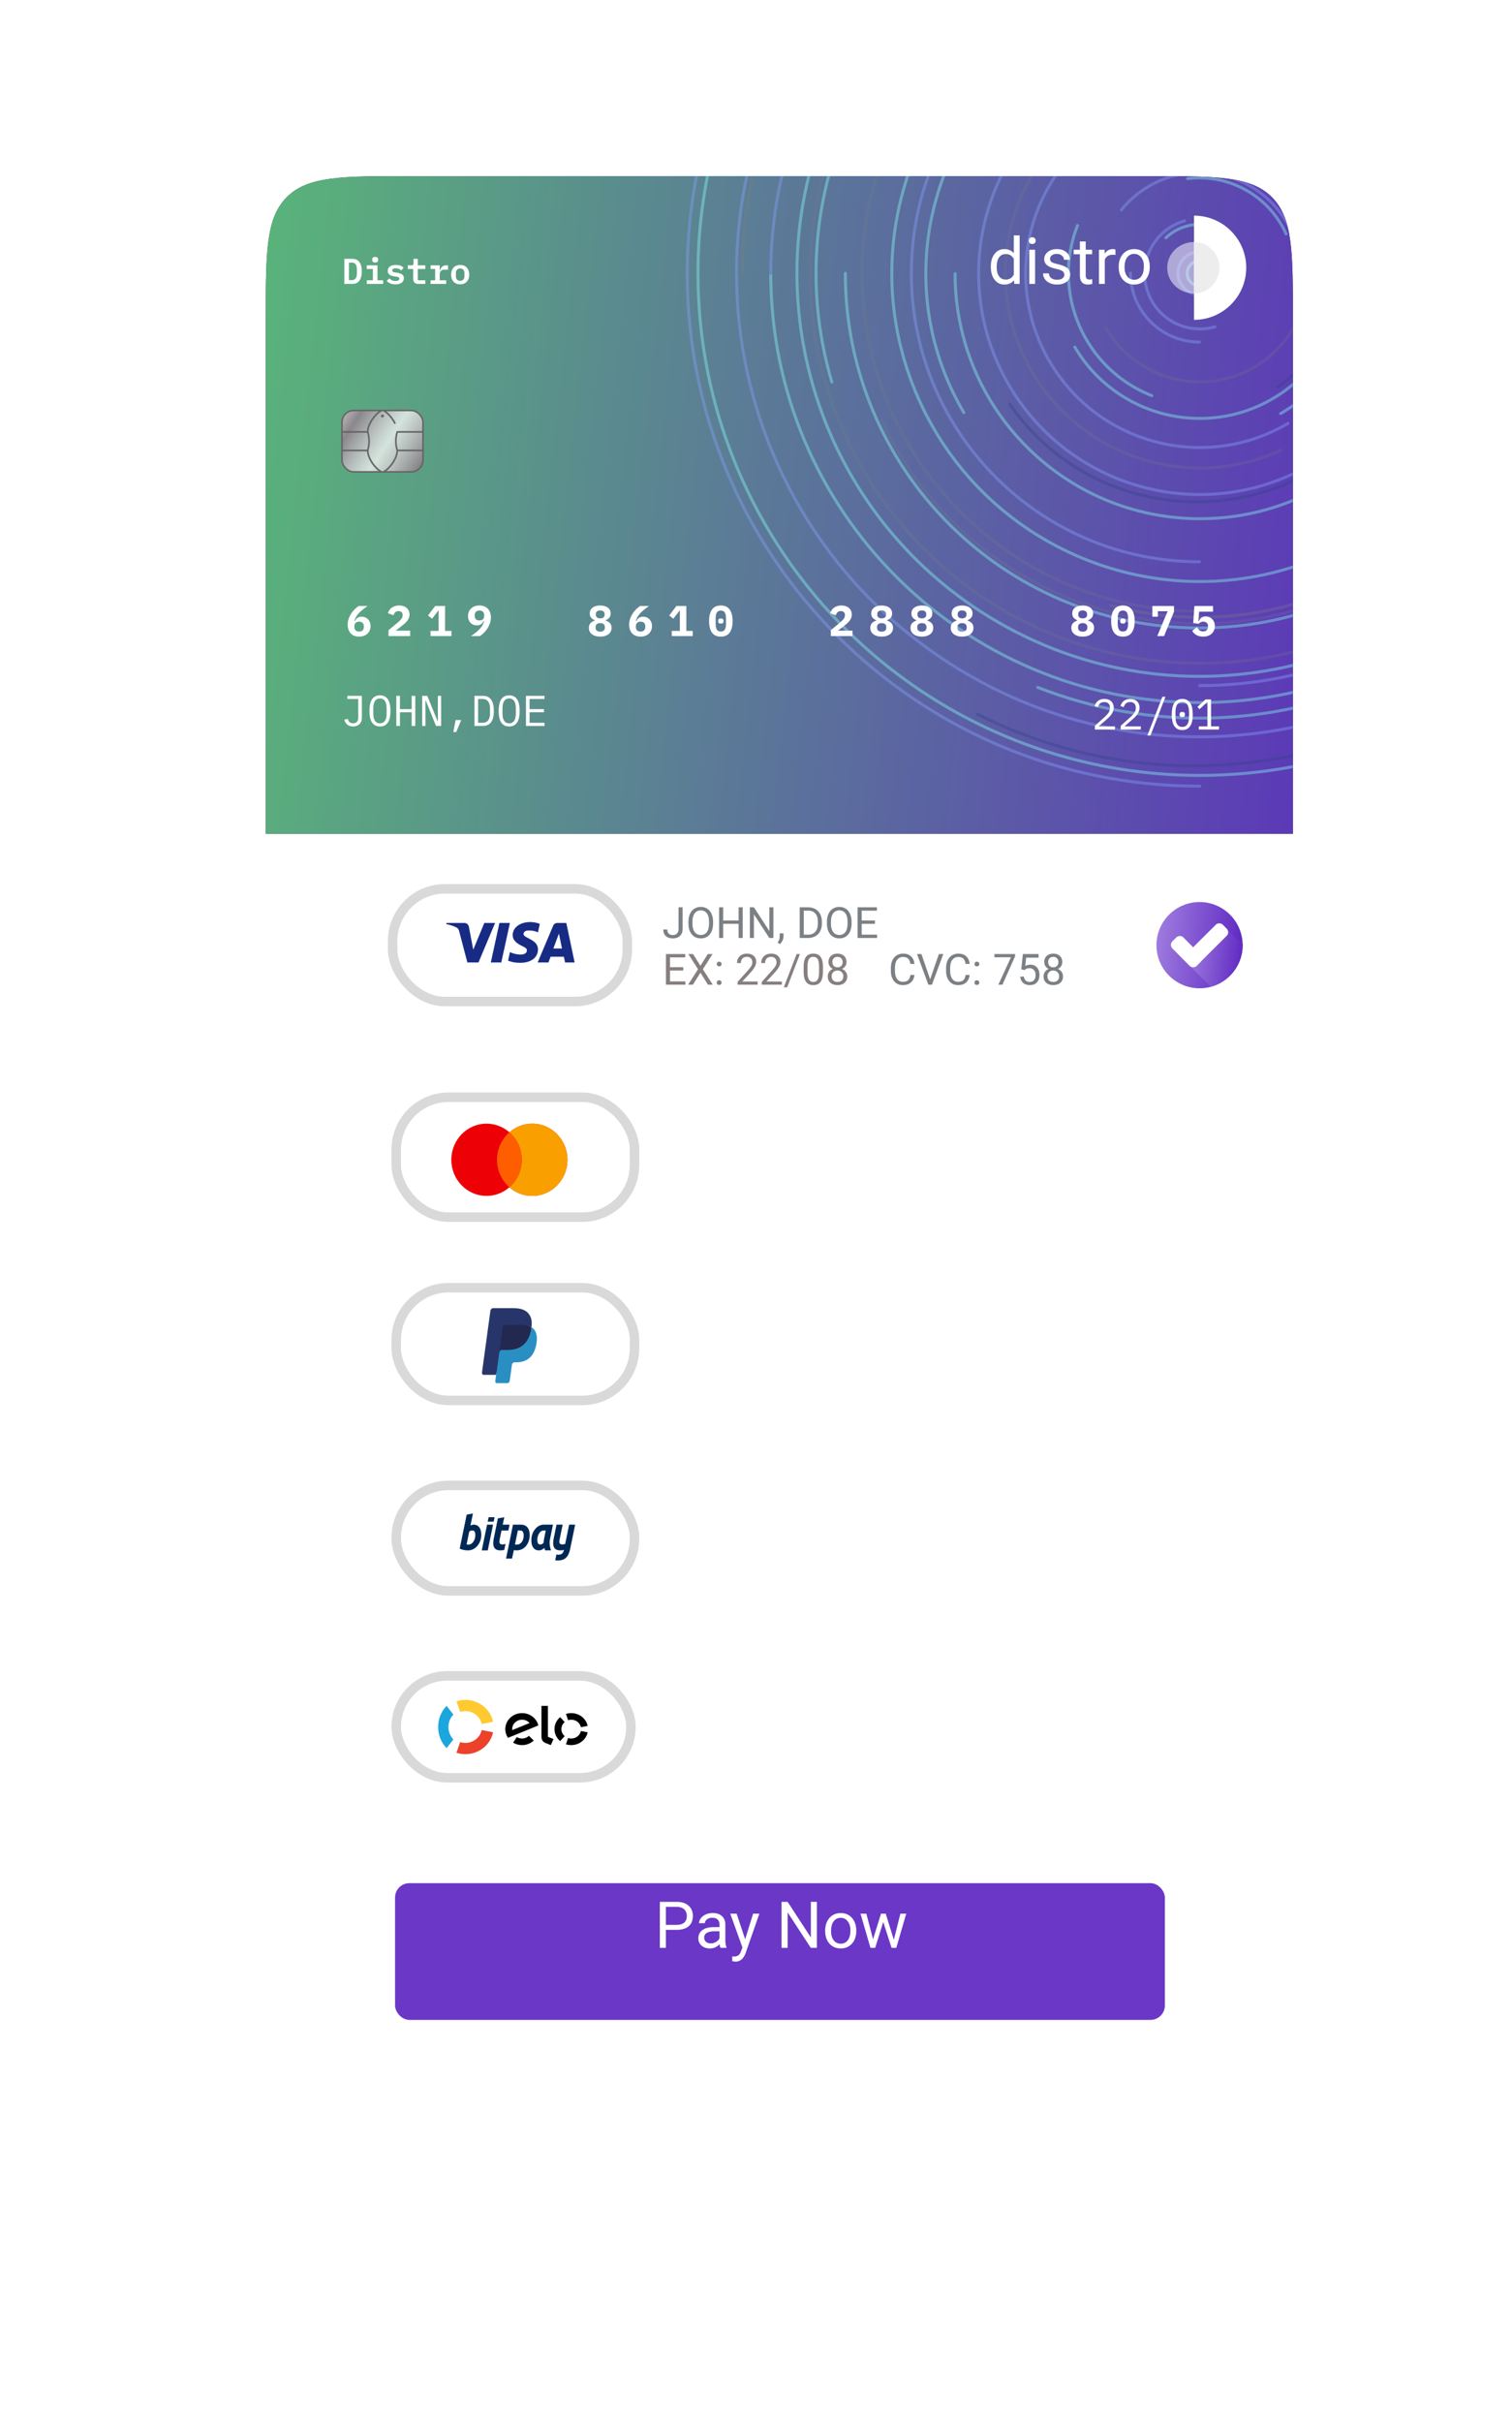 <svg width="421" height="674" viewBox="0 0 421 674" fill="none" xmlns="http://www.w3.org/2000/svg">
<g filter="url(#filter0_d)">
<rect x="74" y="50" width="286" height="526" rx="20" fill="white"/>
</g>
<g clip-path="url(#clip0)">
<path d="M74 89C74 70.144 74 60.716 79.858 54.858C85.716 49 95.144 49 114 49H320C338.856 49 348.284 49 354.142 54.858C360 60.716 360 70.144 360 89V232H74V89Z" fill="#363737"/>
<rect x="74" y="49" width="286" height="183" fill="url(#paint0_linear)"/>
<g opacity="0.41">
<path d="M320.716 110.097C301.923 102.739 292.653 81.539 300.011 62.746" stroke="#86FAF3" stroke-width="0.831" stroke-linecap="round"/>
<path d="M449.277 121.171C424.365 184.8 352.588 216.186 288.958 191.273" stroke="#86FAF3" stroke-width="0.831" stroke-linecap="round"/>
<path d="M381.185 109.5C399.668 83.463 393.544 47.372 367.507 28.889C341.469 10.405 305.378 16.529 286.895 42.567" stroke="#86FAF3" stroke-width="0.831" stroke-linecap="round"/>
<path d="M231.611 106.307C214.915 49.761 247.221 -9.614 303.768 -26.31" stroke="#86FAF3" stroke-width="0.831" stroke-linecap="round"/>
<path d="M301.186 -3.098C257.461 15.056 236.731 65.218 254.885 108.942C273.038 152.667 323.2 173.397 366.925 155.244" stroke="#86FAF3" stroke-width="0.831" stroke-linecap="round"/>
<path d="M358.106 65.091C356.561 61.667 354.306 58.611 351.489 56.124C348.673 53.638 345.361 51.779 341.771 50.671C338.182 49.563 334.398 49.231 330.67 49.697" stroke="#86FAF3" stroke-width="0.831" stroke-linecap="round"/>
<path d="M343.611 66.497C341.122 63.965 337.739 62.512 334.19 62.45C330.641 62.389 327.209 63.724 324.635 66.168" stroke="#86FAF3" stroke-width="0.831" stroke-linecap="round"/>
<circle cx="334.039" cy="76.069" r="3.488" stroke="#86FAF3" stroke-width="0.831" stroke-linecap="round"/>
<path d="M431.138 132.129C400.177 185.756 331.605 204.13 277.978 173.168C224.352 142.207 205.978 73.635 236.939 20.009" stroke="#86FAF3" stroke-width="0.831" stroke-linecap="round"/>
<path d="M432.705 76.069C432.705 130.561 388.53 174.735 334.038 174.735C279.547 174.735 235.372 130.561 235.372 76.069" stroke="#86FAF3" stroke-width="0.831" stroke-linecap="round"/>
<path d="M448.831 142.345C485.435 78.946 463.713 -2.121 400.314 -38.724C336.916 -75.327 255.848 -53.605 219.245 9.793" stroke="#86FAF3" stroke-width="0.831" stroke-linecap="round"/>
<path d="M448.817 76.069C448.817 12.679 397.429 -38.709 334.039 -38.709" stroke="#86A0FA" stroke-width="0.831" stroke-linecap="round"/>
<path d="M453.468 76.069C453.468 142.028 399.998 195.498 334.039 195.498C268.079 195.498 214.609 142.028 214.609 76.069" stroke="#86FAF3" stroke-width="0.831" stroke-linecap="round"/>
<path d="M399.707 37.332C378.313 1.065 331.569 -10.993 295.302 10.401C259.034 31.794 246.976 78.538 268.37 114.806" stroke="#86FAF3" stroke-width="0.831" stroke-linecap="round"/>
<path d="M389.155 169.505C337.552 199.945 271.043 182.789 240.603 131.185C210.163 79.582 227.319 13.073 278.922 -17.367" stroke="#7B8085" stroke-opacity="0.5" stroke-width="0.831" stroke-linecap="round"/>
<path d="M365.303 129.071C336.031 146.338 298.304 136.606 281.037 107.334C263.77 78.062 273.501 40.334 302.773 23.067" stroke="#86A0FA" stroke-width="0.831" stroke-linecap="round"/>
<path d="M440.884 148.262C401.012 207.271 320.854 222.785 261.845 182.914C202.836 143.043 187.322 62.884 227.193 3.875" stroke="#86A0FA" stroke-width="0.831" stroke-linecap="round"/>
<path d="M409.009 31.857C433.442 73.277 419.671 126.661 378.251 151.094" stroke="#86A0FA" stroke-width="1.175" stroke-linecap="round"/>
<path d="M360.039 60.731C368.51 75.091 363.736 93.599 349.376 102.07C335.016 110.54 316.508 105.766 308.038 91.406" stroke="#7B8085" stroke-opacity="0.5" stroke-width="0.831" stroke-linecap="round"/>
<path d="M368.803 55.561C380.129 74.762 373.746 99.508 354.546 110.834C335.346 122.16 310.599 115.776 299.273 96.576" stroke="#86FAF3" stroke-width="0.831" stroke-linecap="round"/>
<path d="M358.654 117.798C335.607 131.392 305.904 123.73 292.31 100.684C278.715 77.638 286.377 47.935 309.423 34.34" stroke="#86A0FA" stroke-width="0.831" stroke-linecap="round"/>
<circle cx="334.039" cy="76.069" r="139.694" stroke="#86FAF3" stroke-width="0.831" stroke-linecap="round"/>
<path d="M453.468 76.069C453.468 10.11 399.998 -43.36 334.039 -43.36C268.079 -43.36 214.609 10.11 214.609 76.069" stroke="#86A0FA" stroke-width="0.831" stroke-linecap="round"/>
<path d="M334.039 170.084C282.115 170.084 240.023 127.992 240.023 76.069C240.023 24.146 282.115 -17.946 334.039 -17.946" stroke="#7B8085" stroke-opacity="0.5" stroke-width="0.831" stroke-linecap="round"/>
<path d="M334.039 218.753C255.236 218.753 191.354 154.871 191.354 76.069C191.354 -2.733 255.236 -66.615 334.039 -66.615" stroke="#86A0FA" stroke-width="0.831" stroke-linecap="round"/>
<path d="M358.801 -16.347C409.842 -2.671 440.131 49.792 426.455 100.832C412.779 151.872 360.316 182.162 309.276 168.485" stroke="#7B8085" stroke-opacity="0.5" stroke-width="0.831" stroke-linecap="round"/>
<path d="M358.801 -16.347C409.842 -2.671 440.131 49.792 426.455 100.832C412.779 151.872 360.316 182.162 309.276 168.485" stroke="#7B8085" stroke-opacity="0.5" stroke-width="0.831" stroke-linecap="round"/>
<path d="M461.441 76.069C461.441 5.707 404.401 -51.334 334.038 -51.334C263.676 -51.334 206.636 5.707 206.636 76.069" stroke="#7B8085" stroke-opacity="0.5" stroke-width="0.831" stroke-linecap="round"/>
<path d="M461.441 76.069C461.441 5.707 404.401 -51.334 334.038 -51.334C263.676 -51.334 206.636 5.707 206.636 76.069" stroke="#7B8085" stroke-opacity="0.5" stroke-width="0.831" stroke-linecap="round"/>
<path d="M252.649 38.083C273.573 -6.826 326.94 -26.269 371.848 -5.346C416.756 15.577 436.2 68.944 415.277 113.853" stroke="#86FAF3" stroke-width="0.831" stroke-linecap="round"/>
<path d="M356.587 115.064C378.077 102.656 385.441 75.177 373.033 53.686C360.626 32.196 333.146 24.833 311.656 37.24" stroke="#86FAF3" stroke-width="0.831" stroke-linecap="round"/>
<path d="M402.307 76.152C402.307 113.81 371.78 144.338 334.121 144.338C296.463 144.338 265.935 113.81 265.935 76.152" stroke="#86FAF3" stroke-width="0.831" stroke-linecap="round"/>
<path d="M374.743 164.598C325.812 187.093 267.91 165.663 245.415 116.733" stroke="#7B8085" stroke-opacity="0.5" stroke-width="0.831" stroke-linecap="round"/>
<path d="M242.9 -13.388C292.339 -63.755 373.248 -64.508 423.615 -15.069" stroke="#7B8085" stroke-opacity="0.5" stroke-width="0.831" stroke-linecap="round"/>
<path d="M356.656 125.263C329.499 137.748 297.362 125.854 284.877 98.697C272.392 71.54 284.286 39.404 311.443 26.918" stroke="#7B8085" stroke-opacity="0.5" stroke-width="0.831" stroke-linecap="round"/>
<path d="M319.816 45.23C336.844 37.401 356.996 44.859 364.824 61.888" stroke="#7B8085" stroke-opacity="0.5" stroke-width="0.831" stroke-linecap="round"/>
<path d="M338.146 84.933C343.008 82.698 345.138 76.944 342.903 72.082" stroke="#7B8085" stroke-opacity="0.5" stroke-width="0.831" stroke-linecap="round"/>
<path d="M333.966 95.171C323.37 95.177 314.776 86.592 314.77 75.996" stroke="#86A0FA" stroke-width="0.831" stroke-linecap="round"/>
<path d="M332.377 81.746C329.215 80.898 327.338 77.648 328.186 74.486C329.033 71.324 332.283 69.447 335.445 70.294" stroke="#86A0FA" stroke-width="0.831" stroke-linecap="round"/>
<path d="M267.537 45.717C284.319 8.999 327.69 -7.163 364.408 9.619C401.126 26.401 417.288 69.772 400.506 106.49" stroke="#86A0FA" stroke-width="0.831" stroke-linecap="round"/>
<path d="M305.518 -22.674C360.053 -38.391 417.003 -6.923 432.72 47.611C448.437 102.146 416.969 159.096 362.434 174.813" stroke="#86A0FA" stroke-width="0.831" stroke-linecap="round"/>
<path d="M329.815 61.459C321.678 63.804 316.983 72.302 319.328 80.438C321.673 88.575 330.17 93.27 338.307 90.925" stroke="#86A0FA" stroke-width="0.831" stroke-linecap="round"/>
<path d="M334.034 190.774C397.411 190.785 448.797 139.417 448.807 76.04" stroke="#86A0FA" stroke-width="0.831" stroke-linecap="round"/>
<path d="M333.994 156.32C289.675 156.312 253.753 120.378 253.761 76.06C253.768 31.741 289.702 -4.181 334.021 -4.173" stroke="#86A0FA" stroke-width="0.831" stroke-linecap="round"/>
<path d="M366.108 53.907C378.137 71.409 373.506 95.482 355.764 107.676" stroke="#354389" stroke-width="0.831" stroke-linecap="round"/>
<path d="M395.812 -46.614C462.645 -12.928 489.143 69.301 454.995 137.05C420.848 204.799 338.986 232.412 272.153 198.726" stroke="#354389" stroke-width="0.831" stroke-linecap="round"/>
<path d="M386.977 39.573C406.805 68.422 399.172 108.103 369.927 128.202C340.683 148.302 300.902 141.208 281.074 112.359" stroke="#354389" stroke-width="0.831" stroke-linecap="round"/>
<path d="M422.904 55.254C411.517 6.839 362.5 -23.052 313.422 -11.509" stroke="#354389" stroke-width="0.831" stroke-linecap="round"/>
<path d="M362.11 76.069C362.11 70.266 360.312 64.606 356.963 59.868C353.615 55.129 348.88 51.545 343.41 49.608C337.941 47.67 332.005 47.476 326.421 49.05C320.836 50.625 315.876 53.892 312.224 58.401" stroke="#86A0FA" stroke-width="0.831" stroke-linecap="round"/>
</g>
<path d="M332.464 89C340.472 89 347 82.508 347 74.5C347 66.492 340.472 60 332.464 60L332.464 89Z" fill="white"/>
<path d="M332.464 67.347C336.37 67.347 339.536 70.549 339.536 74.5C339.536 78.451 336.37 81.653 332.464 81.653L332.464 67.347Z" fill="#EDEDED"/>
<path d="M332.464 67.347C328.342 67.347 325 70.549 325 74.5C325 78.451 328.342 81.653 332.464 81.653L332.464 67.347Z" fill="white" fill-opacity="0.51"/>
<path d="M95.878 72.02H98.048C98.955 72.02 99.628 72.32 100.068 72.92C100.515 73.52 100.738 74.383 100.738 75.51C100.738 76.643 100.515 77.51 100.068 78.11C99.628 78.703 98.955 79 98.048 79H95.878V72.02ZM97.958 77.95C98.438 77.95 98.791 77.793 99.018 77.48C99.251 77.167 99.368 76.71 99.368 76.11V74.9C99.368 74.307 99.251 73.853 99.018 73.54C98.791 73.227 98.438 73.07 97.958 73.07H97.168V77.95H97.958ZM104.464 73.04C104.164 73.04 103.951 72.977 103.824 72.85C103.704 72.723 103.644 72.57 103.644 72.39V72.15C103.644 71.97 103.704 71.817 103.824 71.69C103.951 71.563 104.164 71.5 104.464 71.5C104.764 71.5 104.974 71.563 105.094 71.69C105.221 71.817 105.284 71.97 105.284 72.15V72.39C105.284 72.57 105.221 72.723 105.094 72.85C104.974 72.977 104.764 73.04 104.464 73.04ZM102.124 77.99H103.824V74.85H102.124V73.84H105.104V77.99H106.684V79H102.124V77.99ZM110.12 79.12C109.553 79.12 109.063 79.033 108.65 78.86C108.237 78.68 107.913 78.44 107.68 78.14L108.43 77.46C108.643 77.693 108.887 77.873 109.16 78C109.44 78.127 109.763 78.19 110.13 78.19C110.45 78.19 110.707 78.137 110.9 78.03C111.093 77.923 111.19 77.76 111.19 77.54C111.19 77.353 111.123 77.227 110.99 77.16C110.863 77.093 110.693 77.043 110.48 77.01L109.65 76.88C109.437 76.847 109.227 76.8 109.02 76.74C108.82 76.673 108.64 76.583 108.48 76.47C108.327 76.357 108.203 76.213 108.11 76.04C108.017 75.86 107.97 75.643 107.97 75.39C107.97 74.85 108.17 74.437 108.57 74.15C108.977 73.863 109.533 73.72 110.24 73.72C110.74 73.72 111.163 73.79 111.51 73.93C111.863 74.07 112.153 74.267 112.38 74.52L111.71 75.26C111.563 75.1 111.367 74.96 111.12 74.84C110.88 74.713 110.573 74.65 110.2 74.65C109.547 74.65 109.22 74.853 109.22 75.26C109.22 75.447 109.287 75.577 109.42 75.65C109.553 75.717 109.727 75.767 109.94 75.8L110.76 75.93C110.98 75.963 111.19 76.013 111.39 76.08C111.597 76.14 111.777 76.227 111.93 76.34C112.09 76.453 112.217 76.597 112.31 76.77C112.403 76.943 112.45 77.157 112.45 77.41C112.45 77.943 112.243 78.363 111.83 78.67C111.423 78.97 110.853 79.12 110.12 79.12ZM116.486 79C115.993 79 115.63 78.87 115.396 78.61C115.163 78.35 115.046 78.013 115.046 77.6V74.85H113.546V73.84H114.566C114.773 73.84 114.92 73.8 115.006 73.72C115.093 73.633 115.136 73.483 115.136 73.27V72.02H116.326V73.84H118.426V74.85H116.326V77.99H118.426V79H116.486ZM119.882 77.99H121.162V74.85H119.882V73.84H122.442V75.25H122.522C122.569 75.07 122.632 74.897 122.712 74.73C122.799 74.557 122.906 74.407 123.032 74.28C123.166 74.147 123.326 74.04 123.512 73.96C123.699 73.88 123.922 73.84 124.182 73.84H124.742V75.04H123.682C123.296 75.04 122.992 75.153 122.772 75.38C122.552 75.607 122.442 75.897 122.442 76.25V77.99H124.232V79H119.882V77.99ZM128.128 79.12C127.735 79.12 127.382 79.057 127.068 78.93C126.762 78.803 126.498 78.623 126.278 78.39C126.065 78.157 125.898 77.873 125.778 77.54C125.665 77.207 125.608 76.833 125.608 76.42C125.608 76.007 125.665 75.633 125.778 75.3C125.898 74.967 126.065 74.683 126.278 74.45C126.498 74.217 126.762 74.037 127.068 73.91C127.382 73.783 127.735 73.72 128.128 73.72C128.515 73.72 128.865 73.783 129.178 73.91C129.492 74.037 129.755 74.217 129.968 74.45C130.188 74.683 130.355 74.967 130.468 75.3C130.588 75.633 130.648 76.007 130.648 76.42C130.648 76.833 130.588 77.207 130.468 77.54C130.355 77.873 130.188 78.157 129.968 78.39C129.755 78.623 129.492 78.803 129.178 78.93C128.865 79.057 128.515 79.12 128.128 79.12ZM128.128 78.14C128.495 78.14 128.785 78.03 128.998 77.81C129.212 77.583 129.318 77.253 129.318 76.82V76.02C129.318 75.587 129.212 75.26 128.998 75.04C128.785 74.813 128.495 74.7 128.128 74.7C127.762 74.7 127.472 74.813 127.258 75.04C127.045 75.26 126.938 75.587 126.938 76.02V76.82C126.938 77.253 127.045 77.583 127.258 77.81C127.472 78.03 127.762 78.14 128.128 78.14Z" fill="white"/>
<path d="M310.444 203H304.852V201.968L307.648 199.448C308.056 199.08 308.392 198.704 308.656 198.32C308.92 197.928 309.052 197.516 309.052 197.084V196.94C309.052 196.436 308.92 196.048 308.656 195.776C308.392 195.496 308 195.356 307.48 195.356C306.968 195.356 306.572 195.488 306.292 195.752C306.02 196.008 305.816 196.352 305.68 196.784L304.78 196.448C304.86 196.2 304.968 195.96 305.104 195.728C305.248 195.488 305.428 195.276 305.644 195.092C305.86 194.908 306.12 194.76 306.424 194.648C306.736 194.536 307.096 194.48 307.504 194.48C307.92 194.48 308.288 194.54 308.608 194.66C308.936 194.78 309.208 194.948 309.424 195.164C309.648 195.38 309.816 195.636 309.928 195.932C310.048 196.228 310.108 196.552 310.108 196.904C310.108 197.224 310.06 197.524 309.964 197.804C309.876 198.084 309.748 198.352 309.58 198.608C309.42 198.864 309.224 199.116 308.992 199.364C308.768 199.604 308.516 199.844 308.236 200.084L305.896 202.124H310.444V203ZM317.639 203H312.047V201.968L314.843 199.448C315.251 199.08 315.587 198.704 315.851 198.32C316.115 197.928 316.247 197.516 316.247 197.084V196.94C316.247 196.436 316.115 196.048 315.851 195.776C315.587 195.496 315.195 195.356 314.675 195.356C314.163 195.356 313.767 195.488 313.487 195.752C313.215 196.008 313.011 196.352 312.875 196.784L311.975 196.448C312.055 196.2 312.163 195.96 312.299 195.728C312.443 195.488 312.623 195.276 312.839 195.092C313.055 194.908 313.315 194.76 313.619 194.648C313.931 194.536 314.291 194.48 314.699 194.48C315.115 194.48 315.483 194.54 315.803 194.66C316.131 194.78 316.403 194.948 316.619 195.164C316.843 195.38 317.011 195.636 317.123 195.932C317.243 196.228 317.303 196.552 317.303 196.904C317.303 197.224 317.255 197.524 317.159 197.804C317.071 198.084 316.943 198.352 316.775 198.608C316.615 198.864 316.419 199.116 316.187 199.364C315.963 199.604 315.711 199.844 315.431 200.084L313.091 202.124H317.639V203ZM319.471 204.656L323.647 193.88H324.511L320.335 204.656H319.471ZM329.186 203.144C328.674 203.144 328.234 203.048 327.866 202.856C327.498 202.656 327.194 202.372 326.954 202.004C326.714 201.636 326.538 201.184 326.426 200.648C326.314 200.112 326.258 199.5 326.258 198.812C326.258 198.132 326.314 197.524 326.426 196.988C326.538 196.444 326.714 195.988 326.954 195.62C327.194 195.252 327.498 194.972 327.866 194.78C328.234 194.58 328.674 194.48 329.186 194.48C329.698 194.48 330.138 194.58 330.506 194.78C330.874 194.972 331.178 195.252 331.418 195.62C331.658 195.988 331.834 196.444 331.946 196.988C332.058 197.524 332.114 198.132 332.114 198.812C332.114 199.5 332.058 200.112 331.946 200.648C331.834 201.184 331.658 201.636 331.418 202.004C331.178 202.372 330.874 202.656 330.506 202.856C330.138 203.048 329.698 203.144 329.186 203.144ZM329.186 202.268C329.522 202.268 329.81 202.204 330.05 202.076C330.29 201.94 330.482 201.752 330.626 201.512C330.778 201.272 330.89 200.984 330.962 200.648C331.034 200.304 331.07 199.92 331.07 199.496V198.128C331.07 197.712 331.034 197.332 330.962 196.988C330.89 196.644 330.778 196.352 330.626 196.112C330.482 195.872 330.29 195.688 330.05 195.56C329.81 195.424 329.522 195.356 329.186 195.356C328.85 195.356 328.562 195.424 328.322 195.56C328.082 195.688 327.886 195.872 327.734 196.112C327.59 196.352 327.482 196.644 327.41 196.988C327.338 197.332 327.302 197.712 327.302 198.128V199.496C327.302 199.92 327.338 200.304 327.41 200.648C327.482 200.984 327.59 201.272 327.734 201.512C327.886 201.752 328.082 201.94 328.322 202.076C328.562 202.204 328.85 202.268 329.186 202.268ZM329.186 199.52C328.906 199.52 328.71 199.464 328.598 199.352C328.494 199.24 328.442 199.104 328.442 198.944V198.68C328.442 198.52 328.494 198.384 328.598 198.272C328.71 198.16 328.906 198.104 329.186 198.104C329.466 198.104 329.658 198.16 329.762 198.272C329.874 198.384 329.93 198.52 329.93 198.68V198.944C329.93 199.104 329.874 199.24 329.762 199.352C329.658 199.464 329.466 199.52 329.186 199.52ZM333.801 203V202.124H336.201V195.368H336.117L334.005 197.336L333.417 196.7L335.637 194.624H337.209V202.124H339.417V203H333.801Z" fill="white"/>
<path d="M100.76 193.624V199.828C100.76 200.18 100.7 200.5 100.58 200.788C100.46 201.076 100.288 201.32 100.064 201.52C99.848 201.72 99.588 201.876 99.284 201.988C98.98 202.092 98.648 202.144 98.288 202.144C97.648 202.144 97.12 201.98 96.704 201.652C96.288 201.316 96.016 200.848 95.888 200.248L96.848 200.044C96.888 200.212 96.94 200.372 97.004 200.524C97.076 200.668 97.168 200.796 97.28 200.908C97.4 201.012 97.544 201.096 97.712 201.16C97.88 201.224 98.08 201.256 98.312 201.256C98.768 201.256 99.12 201.128 99.368 200.872C99.624 200.608 99.752 200.2 99.752 199.648V194.5H96.728V193.624H100.76ZM105.795 202.144C105.283 202.144 104.843 202.048 104.475 201.856C104.107 201.656 103.803 201.372 103.563 201.004C103.323 200.636 103.147 200.184 103.035 199.648C102.923 199.112 102.867 198.5 102.867 197.812C102.867 197.132 102.923 196.524 103.035 195.988C103.147 195.444 103.323 194.988 103.563 194.62C103.803 194.252 104.107 193.972 104.475 193.78C104.843 193.58 105.283 193.48 105.795 193.48C106.307 193.48 106.747 193.58 107.115 193.78C107.483 193.972 107.787 194.252 108.027 194.62C108.267 194.988 108.443 195.444 108.555 195.988C108.667 196.524 108.723 197.132 108.723 197.812C108.723 198.5 108.667 199.112 108.555 199.648C108.443 200.184 108.267 200.636 108.027 201.004C107.787 201.372 107.483 201.656 107.115 201.856C106.747 202.048 106.307 202.144 105.795 202.144ZM105.795 201.268C106.131 201.268 106.415 201.204 106.647 201.076C106.879 200.94 107.071 200.752 107.223 200.512C107.375 200.272 107.483 199.984 107.547 199.648C107.619 199.304 107.655 198.92 107.655 198.496V197.128C107.655 196.712 107.619 196.332 107.547 195.988C107.483 195.644 107.375 195.352 107.223 195.112C107.071 194.872 106.879 194.688 106.647 194.56C106.415 194.424 106.131 194.356 105.795 194.356C105.459 194.356 105.175 194.424 104.943 194.56C104.711 194.688 104.519 194.872 104.367 195.112C104.215 195.352 104.103 195.644 104.031 195.988C103.967 196.332 103.935 196.712 103.935 197.128V198.496C103.935 198.92 103.967 199.304 104.031 199.648C104.103 199.984 104.215 200.272 104.367 200.512C104.519 200.752 104.711 200.94 104.943 201.076C105.175 201.204 105.459 201.268 105.795 201.268ZM114.623 198.196H111.359V202H110.351V193.624H111.359V197.32H114.623V193.624H115.631V202H114.623V198.196ZM118.542 194.908H118.458V202H117.546V193.624H118.974L121.83 200.644H121.914V193.624H122.826V202H121.398L118.542 194.908ZM126.865 200.368H128.413L127.033 203.692H126.229L126.865 200.368ZM132.117 193.624H134.457C135.481 193.624 136.245 193.976 136.749 194.68C137.253 195.384 137.505 196.428 137.505 197.812C137.505 199.196 137.253 200.24 136.749 200.944C136.245 201.648 135.481 202 134.457 202H132.117V193.624ZM134.409 201.124C135.081 201.124 135.585 200.892 135.921 200.428C136.265 199.964 136.437 199.308 136.437 198.46V197.164C136.437 196.316 136.265 195.66 135.921 195.196C135.585 194.732 135.081 194.5 134.409 194.5H133.125V201.124H134.409ZM141.772 202.144C141.26 202.144 140.82 202.048 140.452 201.856C140.084 201.656 139.78 201.372 139.54 201.004C139.3 200.636 139.124 200.184 139.012 199.648C138.9 199.112 138.844 198.5 138.844 197.812C138.844 197.132 138.9 196.524 139.012 195.988C139.124 195.444 139.3 194.988 139.54 194.62C139.78 194.252 140.084 193.972 140.452 193.78C140.82 193.58 141.26 193.48 141.772 193.48C142.284 193.48 142.724 193.58 143.092 193.78C143.46 193.972 143.764 194.252 144.004 194.62C144.244 194.988 144.42 195.444 144.532 195.988C144.644 196.524 144.7 197.132 144.7 197.812C144.7 198.5 144.644 199.112 144.532 199.648C144.42 200.184 144.244 200.636 144.004 201.004C143.764 201.372 143.46 201.656 143.092 201.856C142.724 202.048 142.284 202.144 141.772 202.144ZM141.772 201.268C142.108 201.268 142.392 201.204 142.624 201.076C142.856 200.94 143.048 200.752 143.2 200.512C143.352 200.272 143.46 199.984 143.524 199.648C143.596 199.304 143.632 198.92 143.632 198.496V197.128C143.632 196.712 143.596 196.332 143.524 195.988C143.46 195.644 143.352 195.352 143.2 195.112C143.048 194.872 142.856 194.688 142.624 194.56C142.392 194.424 142.108 194.356 141.772 194.356C141.436 194.356 141.152 194.424 140.92 194.56C140.688 194.688 140.496 194.872 140.344 195.112C140.192 195.352 140.08 195.644 140.008 195.988C139.944 196.332 139.912 196.712 139.912 197.128V198.496C139.912 198.92 139.944 199.304 140.008 199.648C140.08 199.984 140.192 200.272 140.344 200.512C140.496 200.752 140.688 200.94 140.92 201.076C141.152 201.204 141.436 201.268 141.772 201.268ZM146.447 202V193.624H151.607V194.5H147.455V197.32H151.463V198.196H147.455V201.124H151.607V202H146.447Z" fill="white"/>
<path d="M100 177.144C99.496 177.144 99.044 177.068 98.644 176.916C98.252 176.756 97.92 176.532 97.648 176.244C97.376 175.948 97.168 175.596 97.024 175.188C96.88 174.78 96.808 174.324 96.808 173.82C96.808 173.236 96.9 172.684 97.084 172.164C97.268 171.636 97.504 171.152 97.792 170.712C98.088 170.264 98.416 169.864 98.776 169.512C99.144 169.16 99.508 168.864 99.868 168.624H102.352C101.832 168.984 101.364 169.332 100.948 169.668C100.54 169.996 100.18 170.328 99.868 170.664C99.564 170.992 99.312 171.332 99.112 171.684C98.92 172.036 98.78 172.416 98.692 172.824L98.8 172.86C98.872 172.7 98.96 172.544 99.064 172.392C99.168 172.24 99.296 172.108 99.448 171.996C99.6 171.876 99.776 171.78 99.976 171.708C100.184 171.636 100.424 171.6 100.696 171.6C101.048 171.6 101.376 171.664 101.68 171.792C101.984 171.912 102.244 172.088 102.46 172.32C102.684 172.544 102.86 172.816 102.988 173.136C103.116 173.456 103.18 173.816 103.18 174.216C103.18 174.64 103.104 175.032 102.952 175.392C102.8 175.752 102.584 176.064 102.304 176.328C102.032 176.584 101.7 176.784 101.308 176.928C100.916 177.072 100.48 177.144 100 177.144ZM99.988 175.74C100.42 175.74 100.748 175.628 100.972 175.404C101.196 175.172 101.308 174.848 101.308 174.432V174.264C101.308 173.848 101.192 173.532 100.96 173.316C100.736 173.092 100.412 172.98 99.988 172.98C99.58 172.98 99.26 173.092 99.028 173.316C98.796 173.532 98.68 173.848 98.68 174.264V174.432C98.68 174.848 98.788 175.172 99.004 175.404C99.228 175.628 99.556 175.74 99.988 175.74ZM114.207 177H108.183V175.356L110.823 173.16C111.279 172.768 111.607 172.428 111.807 172.14C112.007 171.852 112.107 171.548 112.107 171.228V171.108C112.107 170.756 112.003 170.492 111.795 170.316C111.587 170.132 111.307 170.04 110.955 170.04C110.555 170.04 110.247 170.156 110.031 170.388C109.815 170.62 109.663 170.896 109.575 171.216L108.003 170.616C108.099 170.328 108.231 170.056 108.399 169.8C108.567 169.536 108.779 169.308 109.035 169.116C109.299 168.924 109.603 168.772 109.947 168.66C110.291 168.54 110.687 168.48 111.135 168.48C111.591 168.48 111.999 168.544 112.359 168.672C112.719 168.8 113.023 168.976 113.271 169.2C113.519 169.424 113.707 169.692 113.835 170.004C113.963 170.308 114.027 170.64 114.027 171C114.027 171.352 113.967 171.676 113.847 171.972C113.735 172.26 113.575 172.532 113.367 172.788C113.167 173.044 112.927 173.292 112.647 173.532C112.375 173.772 112.083 174.012 111.771 174.252L110.175 175.488H114.207V177ZM119.87 177V175.548H122.126V169.932H122.018L120.314 172.164L119.162 171.264L121.166 168.624H123.926V175.548H125.702V177H119.87ZM136.682 171.804C136.682 172.396 136.59 172.952 136.406 173.472C136.222 173.992 135.982 174.476 135.686 174.924C135.398 175.364 135.07 175.76 134.702 176.112C134.342 176.464 133.982 176.76 133.622 177H131.138C131.658 176.64 132.122 176.296 132.53 175.968C132.946 175.632 133.306 175.3 133.61 174.972C133.922 174.636 134.174 174.292 134.366 173.94C134.566 173.588 134.71 173.208 134.798 172.8L134.69 172.764C134.618 172.924 134.526 173.08 134.414 173.232C134.31 173.384 134.182 173.52 134.03 173.64C133.886 173.752 133.71 173.844 133.502 173.916C133.302 173.988 133.066 174.024 132.794 174.024C132.442 174.024 132.114 173.964 131.81 173.844C131.506 173.716 131.242 173.54 131.018 173.316C130.802 173.084 130.63 172.808 130.502 172.488C130.374 172.168 130.31 171.808 130.31 171.408C130.31 170.984 130.386 170.592 130.538 170.232C130.69 169.872 130.902 169.564 131.174 169.308C131.454 169.044 131.79 168.84 132.182 168.696C132.574 168.552 133.01 168.48 133.49 168.48C133.994 168.48 134.442 168.56 134.834 168.72C135.234 168.872 135.57 169.096 135.842 169.392C136.114 169.68 136.322 170.028 136.466 170.436C136.61 170.844 136.682 171.3 136.682 171.804ZM133.502 172.644C133.91 172.644 134.23 172.536 134.462 172.32C134.694 172.096 134.81 171.776 134.81 171.36V171.192C134.81 170.776 134.698 170.456 134.474 170.232C134.258 170 133.934 169.884 133.502 169.884C133.07 169.884 132.742 170 132.518 170.232C132.294 170.456 132.182 170.776 132.182 171.192V171.36C132.182 171.776 132.294 172.096 132.518 172.32C132.75 172.536 133.078 172.644 133.502 172.644ZM167.123 177.144C166.619 177.144 166.171 177.084 165.779 176.964C165.387 176.836 165.055 176.664 164.783 176.448C164.511 176.232 164.303 175.976 164.159 175.68C164.023 175.376 163.955 175.048 163.955 174.696C163.955 174.152 164.111 173.716 164.423 173.388C164.735 173.052 165.135 172.816 165.623 172.68V172.584C165.207 172.432 164.867 172.2 164.603 171.888C164.339 171.576 164.207 171.176 164.207 170.688C164.207 170.368 164.271 170.072 164.399 169.8C164.527 169.528 164.715 169.296 164.963 169.104C165.211 168.904 165.515 168.752 165.875 168.648C166.235 168.536 166.651 168.48 167.123 168.48C167.587 168.48 167.999 168.536 168.359 168.648C168.727 168.752 169.035 168.904 169.283 169.104C169.531 169.296 169.719 169.528 169.847 169.8C169.975 170.072 170.039 170.368 170.039 170.688C170.039 171.176 169.907 171.576 169.643 171.888C169.379 172.2 169.039 172.432 168.623 172.584V172.68C169.111 172.816 169.511 173.052 169.823 173.388C170.135 173.716 170.291 174.152 170.291 174.696C170.291 175.048 170.219 175.376 170.075 175.68C169.939 175.976 169.735 176.232 169.463 176.448C169.191 176.664 168.859 176.836 168.467 176.964C168.075 177.084 167.627 177.144 167.123 177.144ZM167.123 175.764C167.539 175.764 167.855 175.668 168.071 175.476C168.295 175.284 168.407 175.024 168.407 174.696V174.456C168.407 174.12 168.299 173.86 168.083 173.676C167.867 173.484 167.547 173.388 167.123 173.388C166.699 173.388 166.379 173.484 166.163 173.676C165.947 173.86 165.839 174.12 165.839 174.456V174.696C165.839 175.024 165.947 175.284 166.163 175.476C166.387 175.668 166.707 175.764 167.123 175.764ZM167.123 172.068C167.523 172.068 167.827 171.976 168.035 171.792C168.243 171.608 168.347 171.36 168.347 171.048V170.868C168.347 170.556 168.239 170.312 168.023 170.136C167.815 169.952 167.515 169.86 167.123 169.86C166.731 169.86 166.427 169.952 166.211 170.136C166.003 170.312 165.899 170.556 165.899 170.868V171.048C165.899 171.36 166.003 171.608 166.211 171.792C166.419 171.976 166.723 172.068 167.123 172.068ZM178.367 177.144C177.863 177.144 177.411 177.068 177.011 176.916C176.619 176.756 176.287 176.532 176.015 176.244C175.743 175.948 175.535 175.596 175.391 175.188C175.247 174.78 175.175 174.324 175.175 173.82C175.175 173.236 175.267 172.684 175.451 172.164C175.635 171.636 175.871 171.152 176.159 170.712C176.455 170.264 176.783 169.864 177.143 169.512C177.511 169.16 177.875 168.864 178.235 168.624H180.719C180.199 168.984 179.731 169.332 179.315 169.668C178.907 169.996 178.547 170.328 178.235 170.664C177.931 170.992 177.679 171.332 177.479 171.684C177.287 172.036 177.147 172.416 177.059 172.824L177.167 172.86C177.239 172.7 177.327 172.544 177.431 172.392C177.535 172.24 177.663 172.108 177.815 171.996C177.967 171.876 178.143 171.78 178.343 171.708C178.551 171.636 178.791 171.6 179.063 171.6C179.415 171.6 179.743 171.664 180.047 171.792C180.351 171.912 180.611 172.088 180.827 172.32C181.051 172.544 181.227 172.816 181.355 173.136C181.483 173.456 181.547 173.816 181.547 174.216C181.547 174.64 181.471 175.032 181.319 175.392C181.167 175.752 180.951 176.064 180.671 176.328C180.399 176.584 180.067 176.784 179.675 176.928C179.283 177.072 178.847 177.144 178.367 177.144ZM178.355 175.74C178.787 175.74 179.115 175.628 179.339 175.404C179.563 175.172 179.675 174.848 179.675 174.432V174.264C179.675 173.848 179.559 173.532 179.327 173.316C179.103 173.092 178.779 172.98 178.355 172.98C177.947 172.98 177.627 173.092 177.395 173.316C177.163 173.532 177.047 173.848 177.047 174.264V174.432C177.047 174.848 177.155 175.172 177.371 175.404C177.595 175.628 177.923 175.74 178.355 175.74ZM187.042 177V175.548H189.298V169.932H189.19L187.486 172.164L186.334 171.264L188.338 168.624H191.098V175.548H192.874V177H187.042ZM200.709 177.144C199.589 177.144 198.761 176.764 198.225 176.004C197.697 175.244 197.433 174.18 197.433 172.812C197.433 171.444 197.697 170.38 198.225 169.62C198.761 168.86 199.589 168.48 200.709 168.48C201.829 168.48 202.653 168.86 203.181 169.62C203.717 170.38 203.985 171.444 203.985 172.812C203.985 174.18 203.717 175.244 203.181 176.004C202.653 176.764 201.829 177.144 200.709 177.144ZM200.709 175.728C201.245 175.728 201.617 175.54 201.825 175.164C202.041 174.788 202.149 174.264 202.149 173.592V172.032C202.149 171.36 202.041 170.836 201.825 170.46C201.617 170.084 201.245 169.896 200.709 169.896C200.173 169.896 199.797 170.084 199.581 170.46C199.373 170.836 199.269 171.36 199.269 172.032V173.592C199.269 174.264 199.373 174.788 199.581 175.164C199.797 175.54 200.173 175.728 200.709 175.728ZM200.709 173.52C200.429 173.52 200.233 173.464 200.121 173.352C200.017 173.24 199.965 173.104 199.965 172.944V172.68C199.965 172.52 200.017 172.384 200.121 172.272C200.233 172.16 200.429 172.104 200.709 172.104C200.989 172.104 201.181 172.16 201.285 172.272C201.397 172.384 201.453 172.52 201.453 172.68V172.944C201.453 173.104 201.397 173.24 201.285 173.352C201.181 173.464 200.989 173.52 200.709 173.52ZM237.355 177H231.331V175.356L233.971 173.16C234.427 172.768 234.755 172.428 234.955 172.14C235.155 171.852 235.255 171.548 235.255 171.228V171.108C235.255 170.756 235.151 170.492 234.943 170.316C234.735 170.132 234.455 170.04 234.103 170.04C233.703 170.04 233.395 170.156 233.179 170.388C232.963 170.62 232.811 170.896 232.723 171.216L231.151 170.616C231.247 170.328 231.379 170.056 231.547 169.8C231.715 169.536 231.927 169.308 232.183 169.116C232.447 168.924 232.751 168.772 233.095 168.66C233.439 168.54 233.835 168.48 234.283 168.48C234.739 168.48 235.147 168.544 235.507 168.672C235.867 168.8 236.171 168.976 236.419 169.2C236.667 169.424 236.855 169.692 236.983 170.004C237.111 170.308 237.175 170.64 237.175 171C237.175 171.352 237.115 171.676 236.995 171.972C236.883 172.26 236.723 172.532 236.515 172.788C236.315 173.044 236.075 173.292 235.795 173.532C235.523 173.772 235.231 174.012 234.919 174.252L233.323 175.488H237.355V177ZM245.491 177.144C244.987 177.144 244.539 177.084 244.147 176.964C243.755 176.836 243.423 176.664 243.151 176.448C242.879 176.232 242.671 175.976 242.527 175.68C242.391 175.376 242.323 175.048 242.323 174.696C242.323 174.152 242.479 173.716 242.791 173.388C243.103 173.052 243.503 172.816 243.991 172.68V172.584C243.575 172.432 243.235 172.2 242.971 171.888C242.707 171.576 242.575 171.176 242.575 170.688C242.575 170.368 242.639 170.072 242.767 169.8C242.895 169.528 243.083 169.296 243.331 169.104C243.579 168.904 243.883 168.752 244.243 168.648C244.603 168.536 245.019 168.48 245.491 168.48C245.955 168.48 246.367 168.536 246.727 168.648C247.095 168.752 247.403 168.904 247.651 169.104C247.899 169.296 248.087 169.528 248.215 169.8C248.343 170.072 248.407 170.368 248.407 170.688C248.407 171.176 248.275 171.576 248.011 171.888C247.747 172.2 247.407 172.432 246.991 172.584V172.68C247.479 172.816 247.879 173.052 248.191 173.388C248.503 173.716 248.659 174.152 248.659 174.696C248.659 175.048 248.587 175.376 248.443 175.68C248.307 175.976 248.103 176.232 247.831 176.448C247.559 176.664 247.227 176.836 246.835 176.964C246.443 177.084 245.995 177.144 245.491 177.144ZM245.491 175.764C245.907 175.764 246.223 175.668 246.439 175.476C246.663 175.284 246.775 175.024 246.775 174.696V174.456C246.775 174.12 246.667 173.86 246.451 173.676C246.235 173.484 245.915 173.388 245.491 173.388C245.067 173.388 244.747 173.484 244.531 173.676C244.315 173.86 244.207 174.12 244.207 174.456V174.696C244.207 175.024 244.315 175.284 244.531 175.476C244.755 175.668 245.075 175.764 245.491 175.764ZM245.491 172.068C245.891 172.068 246.195 171.976 246.403 171.792C246.611 171.608 246.715 171.36 246.715 171.048V170.868C246.715 170.556 246.607 170.312 246.391 170.136C246.183 169.952 245.883 169.86 245.491 169.86C245.099 169.86 244.795 169.952 244.579 170.136C244.371 170.312 244.267 170.556 244.267 170.868V171.048C244.267 171.36 244.371 171.608 244.579 171.792C244.787 171.976 245.091 172.068 245.491 172.068ZM256.686 177.144C256.182 177.144 255.734 177.084 255.342 176.964C254.95 176.836 254.618 176.664 254.346 176.448C254.074 176.232 253.866 175.976 253.722 175.68C253.586 175.376 253.518 175.048 253.518 174.696C253.518 174.152 253.674 173.716 253.986 173.388C254.298 173.052 254.698 172.816 255.186 172.68V172.584C254.77 172.432 254.43 172.2 254.166 171.888C253.902 171.576 253.77 171.176 253.77 170.688C253.77 170.368 253.834 170.072 253.962 169.8C254.09 169.528 254.278 169.296 254.526 169.104C254.774 168.904 255.078 168.752 255.438 168.648C255.798 168.536 256.214 168.48 256.686 168.48C257.15 168.48 257.562 168.536 257.922 168.648C258.29 168.752 258.598 168.904 258.846 169.104C259.094 169.296 259.282 169.528 259.41 169.8C259.538 170.072 259.602 170.368 259.602 170.688C259.602 171.176 259.47 171.576 259.206 171.888C258.942 172.2 258.602 172.432 258.186 172.584V172.68C258.674 172.816 259.074 173.052 259.386 173.388C259.698 173.716 259.854 174.152 259.854 174.696C259.854 175.048 259.782 175.376 259.638 175.68C259.502 175.976 259.298 176.232 259.026 176.448C258.754 176.664 258.422 176.836 258.03 176.964C257.638 177.084 257.19 177.144 256.686 177.144ZM256.686 175.764C257.102 175.764 257.418 175.668 257.634 175.476C257.858 175.284 257.97 175.024 257.97 174.696V174.456C257.97 174.12 257.862 173.86 257.646 173.676C257.43 173.484 257.11 173.388 256.686 173.388C256.262 173.388 255.942 173.484 255.726 173.676C255.51 173.86 255.402 174.12 255.402 174.456V174.696C255.402 175.024 255.51 175.284 255.726 175.476C255.95 175.668 256.27 175.764 256.686 175.764ZM256.686 172.068C257.086 172.068 257.39 171.976 257.598 171.792C257.806 171.608 257.91 171.36 257.91 171.048V170.868C257.91 170.556 257.802 170.312 257.586 170.136C257.378 169.952 257.078 169.86 256.686 169.86C256.294 169.86 255.99 169.952 255.774 170.136C255.566 170.312 255.462 170.556 255.462 170.868V171.048C255.462 171.36 255.566 171.608 255.774 171.792C255.982 171.976 256.286 172.068 256.686 172.068ZM267.881 177.144C267.377 177.144 266.929 177.084 266.537 176.964C266.145 176.836 265.813 176.664 265.541 176.448C265.269 176.232 265.061 175.976 264.917 175.68C264.781 175.376 264.713 175.048 264.713 174.696C264.713 174.152 264.869 173.716 265.181 173.388C265.493 173.052 265.893 172.816 266.381 172.68V172.584C265.965 172.432 265.625 172.2 265.361 171.888C265.097 171.576 264.965 171.176 264.965 170.688C264.965 170.368 265.029 170.072 265.157 169.8C265.285 169.528 265.473 169.296 265.721 169.104C265.969 168.904 266.273 168.752 266.633 168.648C266.993 168.536 267.409 168.48 267.881 168.48C268.345 168.48 268.757 168.536 269.117 168.648C269.485 168.752 269.793 168.904 270.041 169.104C270.289 169.296 270.477 169.528 270.605 169.8C270.733 170.072 270.797 170.368 270.797 170.688C270.797 171.176 270.665 171.576 270.401 171.888C270.137 172.2 269.797 172.432 269.381 172.584V172.68C269.869 172.816 270.269 173.052 270.581 173.388C270.893 173.716 271.049 174.152 271.049 174.696C271.049 175.048 270.977 175.376 270.833 175.68C270.697 175.976 270.493 176.232 270.221 176.448C269.949 176.664 269.617 176.836 269.225 176.964C268.833 177.084 268.385 177.144 267.881 177.144ZM267.881 175.764C268.297 175.764 268.613 175.668 268.829 175.476C269.053 175.284 269.165 175.024 269.165 174.696V174.456C269.165 174.12 269.057 173.86 268.841 173.676C268.625 173.484 268.305 173.388 267.881 173.388C267.457 173.388 267.137 173.484 266.921 173.676C266.705 173.86 266.597 174.12 266.597 174.456V174.696C266.597 175.024 266.705 175.284 266.921 175.476C267.145 175.668 267.465 175.764 267.881 175.764ZM267.881 172.068C268.281 172.068 268.585 171.976 268.793 171.792C269.001 171.608 269.105 171.36 269.105 171.048V170.868C269.105 170.556 268.997 170.312 268.781 170.136C268.573 169.952 268.273 169.86 267.881 169.86C267.489 169.86 267.185 169.952 266.969 170.136C266.761 170.312 266.657 170.556 266.657 170.868V171.048C266.657 171.36 266.761 171.608 266.969 171.792C267.177 171.976 267.481 172.068 267.881 172.068ZM301.467 177.144C300.963 177.144 300.515 177.084 300.123 176.964C299.731 176.836 299.399 176.664 299.127 176.448C298.855 176.232 298.647 175.976 298.503 175.68C298.367 175.376 298.299 175.048 298.299 174.696C298.299 174.152 298.455 173.716 298.767 173.388C299.079 173.052 299.479 172.816 299.967 172.68V172.584C299.551 172.432 299.211 172.2 298.947 171.888C298.683 171.576 298.551 171.176 298.551 170.688C298.551 170.368 298.615 170.072 298.743 169.8C298.871 169.528 299.059 169.296 299.307 169.104C299.555 168.904 299.859 168.752 300.219 168.648C300.579 168.536 300.995 168.48 301.467 168.48C301.931 168.48 302.343 168.536 302.703 168.648C303.071 168.752 303.379 168.904 303.627 169.104C303.875 169.296 304.063 169.528 304.191 169.8C304.319 170.072 304.383 170.368 304.383 170.688C304.383 171.176 304.251 171.576 303.987 171.888C303.723 172.2 303.383 172.432 302.967 172.584V172.68C303.455 172.816 303.855 173.052 304.167 173.388C304.479 173.716 304.635 174.152 304.635 174.696C304.635 175.048 304.563 175.376 304.419 175.68C304.283 175.976 304.079 176.232 303.807 176.448C303.535 176.664 303.203 176.836 302.811 176.964C302.419 177.084 301.971 177.144 301.467 177.144ZM301.467 175.764C301.883 175.764 302.199 175.668 302.415 175.476C302.639 175.284 302.751 175.024 302.751 174.696V174.456C302.751 174.12 302.643 173.86 302.427 173.676C302.211 173.484 301.891 173.388 301.467 173.388C301.043 173.388 300.723 173.484 300.507 173.676C300.291 173.86 300.183 174.12 300.183 174.456V174.696C300.183 175.024 300.291 175.284 300.507 175.476C300.731 175.668 301.051 175.764 301.467 175.764ZM301.467 172.068C301.867 172.068 302.171 171.976 302.379 171.792C302.587 171.608 302.691 171.36 302.691 171.048V170.868C302.691 170.556 302.583 170.312 302.367 170.136C302.159 169.952 301.859 169.86 301.467 169.86C301.075 169.86 300.771 169.952 300.555 170.136C300.347 170.312 300.243 170.556 300.243 170.868V171.048C300.243 171.36 300.347 171.608 300.555 171.792C300.763 171.976 301.067 172.068 301.467 172.068ZM312.663 177.144C311.543 177.144 310.715 176.764 310.179 176.004C309.651 175.244 309.387 174.18 309.387 172.812C309.387 171.444 309.651 170.38 310.179 169.62C310.715 168.86 311.543 168.48 312.663 168.48C313.783 168.48 314.607 168.86 315.135 169.62C315.671 170.38 315.939 171.444 315.939 172.812C315.939 174.18 315.671 175.244 315.135 176.004C314.607 176.764 313.783 177.144 312.663 177.144ZM312.663 175.728C313.199 175.728 313.571 175.54 313.779 175.164C313.995 174.788 314.103 174.264 314.103 173.592V172.032C314.103 171.36 313.995 170.836 313.779 170.46C313.571 170.084 313.199 169.896 312.663 169.896C312.127 169.896 311.751 170.084 311.535 170.46C311.327 170.836 311.223 171.36 311.223 172.032V173.592C311.223 174.264 311.327 174.788 311.535 175.164C311.751 175.54 312.127 175.728 312.663 175.728ZM312.663 173.52C312.383 173.52 312.187 173.464 312.075 173.352C311.971 173.24 311.919 173.104 311.919 172.944V172.68C311.919 172.52 311.971 172.384 312.075 172.272C312.187 172.16 312.383 172.104 312.663 172.104C312.943 172.104 313.135 172.16 313.239 172.272C313.351 172.384 313.407 172.52 313.407 172.68V172.944C313.407 173.104 313.351 173.24 313.239 173.352C313.135 173.464 312.943 173.52 312.663 173.52ZM322.226 177L325.106 170.088H322.394V171.612H320.87V168.624H326.894V170.184L324.122 177H322.226ZM337.753 170.196H333.877L333.685 172.848H333.793C333.881 172.656 333.981 172.48 334.093 172.32C334.205 172.152 334.337 172.012 334.489 171.9C334.641 171.78 334.817 171.688 335.017 171.624C335.217 171.56 335.445 171.528 335.701 171.528C336.045 171.528 336.369 171.588 336.673 171.708C336.985 171.828 337.257 172.004 337.489 172.236C337.729 172.46 337.917 172.74 338.053 173.076C338.189 173.404 338.257 173.776 338.257 174.192C338.257 174.616 338.185 175.008 338.041 175.368C337.897 175.728 337.685 176.04 337.405 176.304C337.133 176.568 336.793 176.776 336.385 176.928C335.977 177.072 335.513 177.144 334.993 177.144C334.585 177.144 334.221 177.1 333.901 177.012C333.581 176.924 333.297 176.808 333.049 176.664C332.809 176.512 332.597 176.34 332.413 176.148C332.237 175.948 332.085 175.744 331.957 175.536L333.265 174.504C333.361 174.664 333.461 174.816 333.565 174.96C333.677 175.104 333.801 175.232 333.937 175.344C334.081 175.448 334.237 175.532 334.405 175.596C334.581 175.652 334.781 175.68 335.005 175.68C335.453 175.68 335.789 175.56 336.013 175.32C336.245 175.072 336.361 174.744 336.361 174.336V174.24C336.361 173.848 336.245 173.54 336.013 173.316C335.781 173.092 335.461 172.98 335.053 172.98C334.717 172.98 334.437 173.048 334.213 173.184C333.997 173.312 333.833 173.44 333.721 173.568L332.245 173.364L332.557 168.624H337.753V170.196Z" fill="white"/>
<rect x="95.219" y="114.219" width="22.562" height="17.086" rx="3.286" fill="url(#paint1_linear)" stroke="#666666" stroke-width="0.438"/>
<path fill-rule="evenodd" clip-rule="evenodd" d="M102.617 125.359C102.632 127.535 104.679 130.13 106.089 130.968C106.117 130.983 106.141 131.002 106.16 131.026C106.179 131.05 106.193 131.078 106.2 131.108C106.208 131.138 106.209 131.169 106.204 131.199C106.199 131.229 106.187 131.258 106.17 131.284C106.15 131.318 106.121 131.347 106.086 131.367C106.051 131.387 106.011 131.397 105.971 131.398C105.93 131.398 105.89 131.386 105.855 131.365C104.351 130.478 102.293 127.886 102.162 125.565H95.23C95.172 125.559 95.119 125.533 95.081 125.49C95.042 125.447 95.02 125.392 95.02 125.334C95.02 125.276 95.042 125.221 95.081 125.178C95.119 125.135 95.172 125.108 95.23 125.103H102.205C102.642 123.572 102.642 121.949 102.205 120.417H95.23C95.169 120.417 95.11 120.393 95.067 120.35C95.024 120.307 95 120.249 95 120.188C95 120.127 95.024 120.068 95.067 120.025C95.11 119.982 95.169 119.958 95.23 119.958H102.162C102.293 117.628 104.36 115.045 105.855 114.158C105.909 114.127 105.973 114.118 106.033 114.134C106.093 114.15 106.144 114.19 106.175 114.243C106.206 114.297 106.214 114.361 106.198 114.421C106.182 114.481 106.143 114.532 106.089 114.563C104.679 115.391 102.632 117.987 102.617 120.166C103.119 121.861 103.119 123.664 102.617 125.359ZM109.733 117.847C108.947 116.277 107.712 115.045 106.9 114.563C106.846 114.532 106.807 114.481 106.791 114.421C106.775 114.361 106.783 114.297 106.814 114.243C106.845 114.19 106.896 114.15 106.956 114.134C107.016 114.118 107.08 114.127 107.134 114.158C108.198 114.782 109.435 116.214 110.144 117.628C110.161 117.655 110.172 117.686 110.176 117.718C110.18 117.749 110.177 117.782 110.168 117.812C110.158 117.842 110.141 117.87 110.12 117.894C110.098 117.917 110.071 117.936 110.041 117.948C110.01 117.965 109.974 117.974 109.939 117.974C109.896 117.974 109.854 117.962 109.818 117.94C109.781 117.917 109.752 117.885 109.733 117.847ZM117.77 125.103H110.781C110.345 123.572 110.345 121.949 110.781 120.417H117.77C117.831 120.417 117.89 120.393 117.933 120.35C117.976 120.307 118 120.249 118 120.188C118 120.127 117.976 120.068 117.933 120.025C117.89 119.982 117.831 119.958 117.77 119.958H110.604C110.554 119.958 110.506 119.975 110.466 120.005C110.427 120.036 110.398 120.078 110.385 120.126C109.876 121.833 109.876 123.652 110.385 125.359C110.37 127.535 108.323 130.13 106.913 130.968C106.885 130.982 106.86 131.001 106.84 131.025C106.82 131.048 106.805 131.076 106.797 131.106C106.788 131.136 106.786 131.167 106.791 131.198C106.795 131.228 106.806 131.258 106.823 131.284C106.844 131.318 106.873 131.347 106.908 131.367C106.943 131.387 106.982 131.397 107.022 131.398C107.063 131.398 107.103 131.386 107.138 131.365C108.634 130.489 110.7 127.886 110.832 125.565H117.77C117.827 125.559 117.881 125.533 117.919 125.49C117.958 125.447 117.98 125.392 117.98 125.334C117.98 125.276 117.958 125.221 117.919 125.178C117.881 125.135 117.827 125.108 117.77 125.103ZM106.266 115.412C106.334 115.367 106.413 115.342 106.495 115.342C106.604 115.342 106.708 115.386 106.786 115.463C106.863 115.54 106.906 115.645 106.906 115.754C106.906 115.835 106.882 115.915 106.837 115.983C106.792 116.05 106.727 116.103 106.652 116.134C106.577 116.165 106.494 116.174 106.414 116.158C106.334 116.142 106.261 116.103 106.203 116.045C106.146 115.987 106.107 115.914 106.091 115.834C106.075 115.754 106.083 115.672 106.114 115.596C106.145 115.521 106.198 115.457 106.266 115.412Z" fill="#666666"/>
<path d="M275.887 74.166C275.887 72.707 276.232 71.535 276.924 70.65C277.615 69.76 278.521 69.314 279.64 69.314C280.753 69.314 281.635 69.695 282.285 70.457V65.5H283.911V79H282.417L282.338 77.981C281.688 78.777 280.782 79.176 279.622 79.176C278.521 79.176 277.621 78.725 276.924 77.822C276.232 76.92 275.887 75.742 275.887 74.289V74.166ZM277.513 74.351C277.513 75.429 277.735 76.272 278.181 76.882C278.626 77.491 279.241 77.796 280.026 77.796C281.058 77.796 281.811 77.333 282.285 76.407V72.039C281.799 71.143 281.052 70.694 280.044 70.694C279.247 70.694 278.626 71.002 278.181 71.617C277.735 72.232 277.513 73.144 277.513 74.351ZM288.209 79H286.583V69.49H288.209V79ZM286.451 66.968C286.451 66.704 286.53 66.481 286.688 66.3C286.853 66.118 287.093 66.027 287.409 66.027C287.726 66.027 287.966 66.118 288.13 66.3C288.294 66.481 288.376 66.704 288.376 66.968C288.376 67.231 288.294 67.451 288.13 67.627C287.966 67.803 287.726 67.891 287.409 67.891C287.093 67.891 286.853 67.803 286.688 67.627C286.53 67.451 286.451 67.231 286.451 66.968ZM296.356 76.478C296.356 76.038 296.189 75.698 295.855 75.458C295.527 75.212 294.95 75.001 294.124 74.825C293.304 74.649 292.65 74.439 292.164 74.192C291.684 73.946 291.326 73.653 291.092 73.314C290.863 72.974 290.749 72.569 290.749 72.101C290.749 71.321 291.077 70.662 291.733 70.123C292.396 69.584 293.239 69.314 294.265 69.314C295.343 69.314 296.216 69.593 296.884 70.149C297.558 70.706 297.895 71.418 297.895 72.285H296.26C296.26 71.84 296.069 71.456 295.688 71.134C295.313 70.811 294.839 70.65 294.265 70.65C293.673 70.65 293.21 70.779 292.876 71.037C292.542 71.295 292.375 71.632 292.375 72.048C292.375 72.44 292.53 72.736 292.841 72.936C293.151 73.135 293.711 73.325 294.52 73.507C295.334 73.689 295.993 73.905 296.497 74.157C297.001 74.409 297.373 74.714 297.613 75.071C297.859 75.423 297.982 75.853 297.982 76.363C297.982 77.213 297.643 77.895 296.963 78.411C296.283 78.921 295.401 79.176 294.317 79.176C293.556 79.176 292.882 79.041 292.296 78.772C291.71 78.502 291.25 78.127 290.916 77.647C290.588 77.16 290.424 76.636 290.424 76.073H292.05C292.079 76.618 292.296 77.052 292.7 77.374C293.11 77.69 293.649 77.849 294.317 77.849C294.933 77.849 295.425 77.726 295.794 77.48C296.169 77.228 296.356 76.894 296.356 76.478ZM302.307 67.188V69.49H304.082V70.747H302.307V76.644C302.307 77.025 302.386 77.312 302.544 77.506C302.702 77.693 302.972 77.787 303.353 77.787C303.54 77.787 303.798 77.752 304.126 77.682V79C303.698 79.117 303.282 79.176 302.878 79.176C302.151 79.176 301.604 78.956 301.234 78.517C300.865 78.077 300.681 77.453 300.681 76.644V70.747H298.949V69.49H300.681V67.188H302.307ZM310.586 70.949C310.34 70.908 310.073 70.888 309.786 70.888C308.72 70.888 307.996 71.342 307.615 72.25V79H305.989V69.49H307.571L307.598 70.589C308.131 69.739 308.887 69.314 309.865 69.314C310.182 69.314 310.422 69.356 310.586 69.438V70.949ZM311.482 74.157C311.482 73.226 311.664 72.388 312.027 71.644C312.396 70.899 312.906 70.325 313.557 69.921C314.213 69.517 314.96 69.314 315.798 69.314C317.093 69.314 318.139 69.763 318.936 70.659C319.738 71.556 320.14 72.748 320.14 74.236V74.351C320.14 75.276 319.961 76.108 319.604 76.847C319.252 77.579 318.745 78.15 318.083 78.561C317.427 78.971 316.671 79.176 315.815 79.176C314.526 79.176 313.48 78.728 312.678 77.831C311.881 76.935 311.482 75.748 311.482 74.272V74.157ZM313.117 74.351C313.117 75.405 313.36 76.252 313.847 76.891C314.339 77.529 314.995 77.849 315.815 77.849C316.642 77.849 317.298 77.526 317.784 76.882C318.271 76.231 318.514 75.323 318.514 74.157C318.514 73.114 318.265 72.27 317.767 71.626C317.274 70.976 316.618 70.65 315.798 70.65C314.995 70.65 314.348 70.97 313.855 71.608C313.363 72.247 313.117 73.161 313.117 74.351Z" fill="white"/>
</g>
<path d="M334 275C340.627 275 346 269.627 346 263C346 256.373 340.627 251 334 251C327.373 251 322 256.373 322 263C322 269.627 327.373 275 334 275Z" fill="url(#paint2_linear)"/>
<path d="M330.934 268.413L337.104 274.584C342.214 273.221 346 268.565 346 263C346 262.886 346 262.773 346 262.659L341.155 258.192L330.934 268.413Z" fill="url(#paint3_linear)"/>
<path d="M334.303 265.688C334.833 266.218 334.833 267.126 334.303 267.656L333.205 268.754C332.675 269.284 331.767 269.284 331.237 268.754L326.429 263.909C325.899 263.379 325.899 262.47 326.429 261.94L327.527 260.842C328.057 260.312 328.965 260.312 329.495 260.842L334.303 265.688Z" fill="white"/>
<path d="M338.505 257.322C339.035 256.792 339.943 256.792 340.473 257.322L341.571 258.42C342.101 258.95 342.101 259.858 341.571 260.388L333.243 268.678C332.713 269.208 331.804 269.208 331.274 268.678L330.177 267.58C329.647 267.05 329.647 266.142 330.177 265.612L338.505 257.322Z" fill="white"/>
<g filter="url(#filter1_d)">
<rect x="110" y="516" width="214.341" height="38.049" rx="4" fill="#6A37C7"/>
</g>
<path d="M185.411 536.99V542H183.724V529.203H188.443C189.844 529.203 190.939 529.561 191.73 530.275C192.527 530.99 192.926 531.937 192.926 533.114C192.926 534.356 192.536 535.314 191.757 535.988C190.983 536.656 189.873 536.99 188.426 536.99H185.411ZM185.411 535.61H188.443C189.346 535.61 190.037 535.399 190.518 534.978C190.998 534.55 191.238 533.935 191.238 533.132C191.238 532.37 190.998 531.761 190.518 531.304C190.037 530.847 189.378 530.609 188.54 530.592H185.411V535.61ZM200.59 542C200.496 541.812 200.42 541.479 200.361 540.998C199.605 541.783 198.703 542.176 197.654 542.176C196.717 542.176 195.946 541.912 195.343 541.385C194.745 540.852 194.446 540.178 194.446 539.363C194.446 538.373 194.821 537.605 195.571 537.061C196.327 536.51 197.388 536.234 198.753 536.234H200.335V535.487C200.335 534.919 200.165 534.468 199.825 534.134C199.485 533.794 198.984 533.624 198.322 533.624C197.742 533.624 197.256 533.771 196.863 534.063C196.471 534.356 196.274 534.711 196.274 535.127H194.64C194.64 534.652 194.807 534.195 195.141 533.756C195.48 533.311 195.938 532.959 196.512 532.701C197.092 532.443 197.728 532.314 198.419 532.314C199.515 532.314 200.373 532.59 200.994 533.141C201.615 533.686 201.938 534.438 201.961 535.399V539.776C201.961 540.649 202.072 541.344 202.295 541.859V542H200.59ZM197.892 540.761C198.401 540.761 198.885 540.629 199.342 540.365C199.799 540.102 200.13 539.759 200.335 539.337V537.386H199.061C197.068 537.386 196.072 537.969 196.072 539.135C196.072 539.645 196.242 540.043 196.582 540.33C196.922 540.617 197.358 540.761 197.892 540.761ZM207.48 539.618L209.695 532.49H211.436L207.612 543.468C207.021 545.05 206.08 545.841 204.791 545.841L204.483 545.814L203.877 545.7V544.382L204.316 544.417C204.867 544.417 205.295 544.306 205.6 544.083C205.91 543.86 206.165 543.453 206.364 542.861L206.725 541.895L203.332 532.49H205.107L207.48 539.618ZM227.449 542H225.753L219.311 532.139V542H217.614V529.203H219.311L225.771 539.108V529.203H227.449V542ZM229.761 537.157C229.761 536.226 229.942 535.388 230.306 534.644C230.675 533.899 231.185 533.325 231.835 532.921C232.491 532.517 233.238 532.314 234.076 532.314C235.371 532.314 236.417 532.763 237.214 533.659C238.017 534.556 238.418 535.748 238.418 537.236V537.351C238.418 538.276 238.239 539.108 237.882 539.847C237.53 540.579 237.023 541.15 236.361 541.561C235.705 541.971 234.949 542.176 234.094 542.176C232.805 542.176 231.759 541.728 230.956 540.831C230.159 539.935 229.761 538.748 229.761 537.271V537.157ZM231.396 537.351C231.396 538.405 231.639 539.252 232.125 539.891C232.617 540.529 233.273 540.849 234.094 540.849C234.92 540.849 235.576 540.526 236.062 539.882C236.549 539.231 236.792 538.323 236.792 537.157C236.792 536.114 236.543 535.271 236.045 534.626C235.553 533.976 234.896 533.65 234.076 533.65C233.273 533.65 232.626 533.97 232.134 534.608C231.642 535.247 231.396 536.161 231.396 537.351ZM248.877 539.759L250.705 532.49H252.331L249.562 542H248.244L245.933 534.793L243.683 542H242.364L239.604 532.49H241.222L243.094 539.609L245.309 532.49H246.618L248.877 539.759Z" fill="white"/>
<g filter="url(#filter2_d)">
<rect x="109.323" y="247.323" width="65.354" height="31.354" rx="14.552" fill="white" stroke="#D9D9D9" stroke-width="2.646"/>
<path fill-rule="evenodd" clip-rule="evenodd" d="M133.225 267.816H130.136L127.819 259.018C127.709 258.613 127.475 258.256 127.132 258.087C126.275 257.663 125.33 257.326 124.3 257.156V256.817H129.277C129.964 256.817 130.479 257.326 130.565 257.917L131.767 264.263L134.855 256.817H137.859L133.225 267.816ZM139.576 267.816H136.658L139.061 256.817H141.979L139.576 267.816ZM145.754 259.864C145.84 259.272 146.355 258.933 146.956 258.933C147.901 258.848 148.929 259.018 149.788 259.44L150.303 257.072C149.445 256.734 148.5 256.563 147.643 256.563C144.811 256.563 142.75 258.087 142.75 260.201C142.75 261.81 144.21 262.655 145.24 263.163C146.355 263.671 146.784 264.009 146.699 264.517C146.699 265.278 145.84 265.617 144.983 265.617C143.952 265.617 142.922 265.363 141.979 264.939L141.464 267.309C142.494 267.731 143.609 267.901 144.639 267.901C147.815 267.985 149.788 266.463 149.788 264.178C149.788 261.301 145.754 261.133 145.754 259.864ZM160 267.816L157.683 256.817H155.195C154.679 256.817 154.164 257.156 153.993 257.663L149.702 267.816H152.706L153.306 266.209H156.996L157.34 267.816H160ZM155.624 259.779L156.481 263.924H154.078L155.624 259.779Z" fill="#172B85"/>
</g>
<g filter="url(#filter3_d)">
<rect x="110.323" y="358.323" width="66.354" height="31.354" rx="14.552" fill="white" stroke="#D9D9D9" stroke-width="2.646"/>
<path fill-rule="evenodd" clip-rule="evenodd" d="M138.541 384.17L138.853 381.872L138.157 381.853H134.831L137.143 364.894C137.15 364.843 137.173 364.795 137.207 364.761C137.241 364.727 137.285 364.708 137.33 364.708H142.938C144.8 364.708 146.085 365.157 146.755 366.042C147.07 366.457 147.27 366.891 147.367 367.368C147.469 367.869 147.47 368.467 147.371 369.197L147.364 369.25V369.718L147.678 369.924C147.943 370.087 148.154 370.273 148.315 370.486C148.584 370.841 148.758 371.292 148.832 371.827C148.908 372.377 148.882 373.031 148.758 373.772C148.615 374.625 148.383 375.367 148.069 375.974C147.781 376.534 147.414 376.998 146.978 377.358C146.562 377.7 146.068 377.959 145.509 378.125C144.967 378.289 144.35 378.371 143.672 378.371H143.236C142.924 378.371 142.621 378.501 142.383 378.734C142.144 378.972 141.986 379.297 141.938 379.653L141.905 379.86L141.352 383.911L141.328 384.059C141.321 384.106 141.309 384.13 141.293 384.146C141.278 384.16 141.256 384.17 141.235 384.17H138.541Z" fill="#28356A"/>
<path fill-rule="evenodd" clip-rule="evenodd" d="M147.976 369.304C147.96 369.428 147.941 369.555 147.919 369.685C147.18 374.079 144.65 375.596 141.418 375.596H139.773C139.378 375.596 139.045 375.928 138.983 376.38L137.902 384.314C137.862 384.611 138.06 384.877 138.318 384.877H141.236C141.581 384.877 141.875 384.587 141.929 384.193L141.958 384.021L142.507 379.986L142.543 379.765C142.596 379.369 142.891 379.078 143.236 379.078H143.673C146.5 379.078 148.713 377.75 149.36 373.906C149.63 372.301 149.49 370.96 148.775 370.017C148.559 369.732 148.29 369.496 147.976 369.304Z" fill="#298FC2"/>
<path fill-rule="evenodd" clip-rule="evenodd" d="M147.203 368.947C147.089 368.909 146.973 368.875 146.853 368.843C146.733 368.813 146.61 368.786 146.483 368.762C146.04 368.679 145.554 368.64 145.033 368.64H140.638C140.529 368.64 140.426 368.668 140.335 368.72C140.132 368.832 139.981 369.054 139.945 369.326L139.01 376.18L138.983 376.38C139.044 375.928 139.377 375.597 139.773 375.597H141.418C144.649 375.597 147.179 374.078 147.919 369.685C147.941 369.555 147.959 369.428 147.976 369.304C147.789 369.189 147.586 369.091 147.368 369.007C147.314 368.987 147.259 368.967 147.203 368.947Z" fill="#22284F"/>
<path fill-rule="evenodd" clip-rule="evenodd" d="M139.945 369.326C139.981 369.055 140.132 368.832 140.335 368.72C140.427 368.669 140.53 368.641 140.638 368.641H145.033C145.554 368.641 146.04 368.68 146.484 368.763C146.61 368.787 146.733 368.814 146.854 368.844C146.973 368.875 147.09 368.91 147.203 368.948C147.259 368.967 147.314 368.988 147.369 369.007C147.587 369.091 147.79 369.19 147.977 369.304C148.197 367.681 147.975 366.575 147.216 365.574C146.38 364.472 144.871 364 142.939 364H137.331C136.937 364 136.6 364.332 136.539 364.784L134.203 381.917C134.157 382.256 134.383 382.562 134.678 382.562H138.141L139.945 369.326Z" fill="#28356A"/>
</g>
<g filter="url(#filter4_d)">
<rect x="110.323" y="305.323" width="66.354" height="33.354" rx="14.552" fill="white" stroke="#D9D9D9" stroke-width="2.646"/>
<path fill-rule="evenodd" clip-rule="evenodd" d="M141.833 330.369C140.12 331.866 137.899 332.77 135.472 332.77C130.056 332.77 125.666 328.269 125.666 322.717C125.666 317.165 130.056 312.664 135.472 312.664C137.899 312.664 140.12 313.568 141.833 315.065C143.545 313.568 145.766 312.664 148.194 312.664C153.61 312.664 158 317.165 158 322.717C158 328.269 153.61 332.77 148.194 332.77C145.766 332.77 143.545 331.866 141.833 330.369Z" fill="#ED0006"/>
<path fill-rule="evenodd" clip-rule="evenodd" d="M141.833 330.369C143.941 328.525 145.278 325.781 145.278 322.717C145.278 319.653 143.941 316.909 141.833 315.065C143.545 313.568 145.766 312.664 148.194 312.664C153.61 312.664 158 317.165 158 322.717C158 328.269 153.61 332.77 148.194 332.77C145.766 332.77 143.545 331.866 141.833 330.369Z" fill="#F9A000"/>
<path fill-rule="evenodd" clip-rule="evenodd" d="M141.833 330.369C143.941 328.525 145.278 325.781 145.278 322.717C145.278 319.653 143.941 316.909 141.833 315.065C139.724 316.909 138.387 319.653 138.387 322.717C138.387 325.781 139.724 328.525 141.833 330.369Z" fill="#FF5E00"/>
</g>
<g filter="url(#filter5_d)">
<rect x="110.323" y="466.323" width="65.354" height="28.354" rx="14.177" fill="white" stroke="#D9D9D9" stroke-width="2.646"/>
<path d="M128.123 476.361C128.584 476.212 129.077 476.131 129.589 476.131C131.827 476.131 133.694 477.67 134.122 479.713L137.293 479.088C136.566 475.614 133.393 473 129.589 473C128.719 473 127.88 473.137 127.098 473.39L128.123 476.361Z" fill="#FECA2F"/>
<path d="M124.349 486.426L126.248 484.008C125.401 483.162 124.866 481.928 124.866 480.551C124.866 479.176 125.4 477.942 126.247 477.096L124.348 474.678C122.908 476.115 122 478.214 122 480.551C122 482.89 122.909 484.99 124.349 486.426Z" fill="#1BA7DE"/>
<path d="M134.123 481.391C133.693 483.435 131.828 484.971 129.592 484.971C129.079 484.971 128.585 484.89 128.125 484.74L127.098 487.713C127.881 487.967 128.72 488.105 129.592 488.105C133.392 488.105 136.563 485.492 137.293 482.02L134.123 481.391Z" fill="#EC412A"/>
<path fill-rule="evenodd" clip-rule="evenodd" d="M152.55 474.678V483.273L154.114 483.892L153.374 485.587L151.828 484.974C151.48 484.83 151.245 484.611 151.066 484.363C150.894 484.11 150.767 483.764 150.767 483.297V474.678H152.55ZM140.692 481.066C140.731 478.608 142.853 476.646 145.427 476.684C147.613 476.717 149.423 478.177 149.899 480.119L141.447 483.565C140.956 482.849 140.677 481.988 140.692 481.066ZM142.626 481.411C142.614 481.308 142.606 481.202 142.609 481.095C142.634 479.647 143.883 478.492 145.4 478.516C146.225 478.526 146.958 478.887 147.454 479.445L142.626 481.411ZM147.276 483.007C146.767 483.479 146.076 483.767 145.313 483.757C144.791 483.749 144.306 483.599 143.894 483.351L142.873 484.903C143.573 485.324 144.397 485.574 145.286 485.587C146.58 485.605 147.759 485.12 148.617 484.32L147.276 483.007ZM159.057 478.516C158.753 478.516 158.46 478.563 158.187 478.65L157.578 476.911C158.042 476.763 158.54 476.683 159.057 476.683C161.315 476.683 163.199 478.213 163.631 480.246L161.748 480.612C161.494 479.416 160.386 478.516 159.057 478.516ZM155.965 484.47L157.238 483.097C156.669 482.617 156.311 481.916 156.311 481.135C156.311 480.354 156.669 479.653 157.237 479.174L155.964 477.801C154.998 478.617 154.39 479.808 154.39 481.135C154.39 482.462 154.999 483.654 155.965 484.47ZM159.057 483.755C160.385 483.755 161.493 482.855 161.748 481.661L163.631 482.029C163.197 484.059 161.313 485.587 159.057 485.587C158.539 485.587 158.041 485.507 157.576 485.358L158.186 483.62C158.459 483.707 158.752 483.755 159.057 483.755Z" fill="black"/>
</g>
<rect x="110.323" y="413.323" width="66.354" height="29.354" rx="14.552" fill="white" stroke="#D9D9D9" stroke-width="2.646"/>
<path fill-rule="evenodd" clip-rule="evenodd" d="M131.202 429.583C130.97 429.73 130.722 429.804 130.46 429.804H130.258C130.206 429.804 130.131 429.799 129.914 429.755L130.646 426.193C130.781 426.055 130.927 425.965 131.095 425.921C131.264 425.878 131.372 425.866 131.477 425.866C131.799 425.866 132.048 425.973 132.168 426.207C132.288 426.441 132.348 426.765 132.348 427.181C132.348 427.518 132.299 427.843 132.202 428.155C132.104 428.466 131.971 428.745 131.803 428.992C131.634 429.239 131.434 429.436 131.202 429.583ZM132.853 424.467C132.591 424.32 132.28 424.246 131.921 424.246C131.748 424.246 131.587 424.268 131.438 424.311C131.288 424.355 131.147 424.411 130.997 424.488L131.685 421.143L129.944 421.454L128 430.894C128.217 431.016 128.447 431.111 128.691 431.18C128.934 431.249 129.165 431.301 129.382 431.336C129.599 431.37 129.792 431.39 129.96 431.394C130.129 431.399 130.247 431.401 130.314 431.401C130.838 431.401 131.325 431.286 131.775 431.057C132.224 430.827 132.613 430.516 132.943 430.122C133.273 429.728 133.533 429.265 133.724 428.732C133.915 428.2 134.01 427.635 134.01 427.038C134.01 426.648 133.969 426.285 133.887 425.947C133.804 425.61 133.677 425.315 133.505 425.064C133.333 424.813 133.115 424.614 132.853 424.467ZM137.459 423.413L137.715 422.169H136.047L135.791 423.413H137.459ZM139.873 429.752C139.658 429.752 139.489 429.717 139.366 429.646C139.243 429.575 139.157 429.475 139.107 429.346C139.057 429.218 139.038 429.065 139.05 428.887C139.061 428.71 139.09 428.519 139.136 428.315L139.643 425.867H141.542L141.888 424.243H139.977L140.414 422.18L138.629 422.5L137.501 428.009C137.409 428.461 137.355 428.892 137.34 429.3C137.324 429.708 137.378 430.07 137.501 430.384C137.624 430.7 137.831 430.948 138.123 431.13C138.414 431.311 138.825 431.402 139.355 431.402C139.723 431.402 140.042 431.367 140.31 431.296C140.338 431.289 140.38 431.277 140.408 431.269L140.755 429.59C140.638 429.636 140.521 429.666 140.408 429.693C140.236 429.732 140.057 429.752 139.873 429.752ZM160.142 424.245H158.474L157.504 428.963H157.505L157.372 429.612C157.279 429.642 157.186 429.67 157.094 429.691C156.922 429.731 156.743 429.751 156.559 429.751C156.344 429.751 156.175 429.715 156.052 429.644C155.929 429.573 155.843 429.474 155.793 429.345C155.743 429.216 155.724 429.063 155.736 428.886C155.747 428.708 155.776 428.518 155.822 428.313L156.329 425.865L156.663 424.241L156.663 424.241H154.959L154.187 428.007C154.095 428.46 154.041 428.89 154.026 429.298C154.01 429.706 154.064 430.068 154.187 430.383C154.31 430.698 154.517 430.946 154.809 431.128C155.1 431.31 155.511 431.401 156.041 431.401C156.409 431.401 156.728 431.365 156.997 431.294C157.006 431.292 157.015 431.289 157.024 431.287L157.028 431.285L157.028 431.289C156.953 431.678 156.802 431.993 156.559 432.239C156.316 432.485 155.956 432.608 155.478 432.608C155.274 432.608 155.088 432.594 154.92 432.567L154.592 434.164C154.814 434.197 155.06 434.214 155.332 434.214C155.84 434.214 156.285 434.147 156.666 434.013C157.047 433.879 157.373 433.676 157.646 433.404C157.919 433.132 158.147 432.791 158.33 432.381C158.513 431.971 158.66 431.485 158.772 430.924L159.927 425.316L159.922 425.314L160.142 424.245ZM151.96 425.866C151.182 425.866 151.034 425.866 150.715 426.057C150.489 426.193 150.302 426.397 150.137 426.634C149.972 426.872 149.843 427.147 149.75 427.458C149.656 427.769 149.61 428.093 149.61 428.431C149.61 428.846 149.67 429.174 149.789 429.416C149.909 429.658 150.13 429.779 150.451 429.779C150.623 429.779 150.779 429.741 150.917 429.663C151.055 429.585 151.203 429.455 151.36 429.274C151.375 429.058 151.4 428.831 151.433 428.593C151.464 428.375 151.502 428.173 151.537 427.987L151.547 427.936L151.96 425.866ZM153.144 428.275C153.04 428.768 153.01 429.263 153.055 429.76C153.1 430.257 153.264 431.019 153.425 431.401H151.81C151.663 431.114 151.631 430.94 151.608 430.82C151.601 430.779 151.594 430.744 151.585 430.713C151.375 430.912 151.143 431.077 150.889 431.206C150.635 431.336 150.35 431.401 150.036 431.401C149.662 431.401 149.342 431.325 149.077 431.174C148.811 431.023 148.594 430.819 148.426 430.564C148.257 430.309 148.136 430.011 148.061 429.669C147.986 429.328 147.949 428.963 147.949 428.573C147.949 427.977 148.04 427.415 148.224 426.887C148.407 426.36 148.661 425.9 148.987 425.506C149.312 425.113 150.098 424.245 151.386 424.245L153.974 424.245L153.144 428.275ZM143.859 429.807C143.67 429.807 143.512 429.79 143.384 429.755L144.192 425.866C144.192 425.866 144.603 425.866 144.85 425.867C145.204 425.869 145.455 426.008 145.598 426.269C145.741 426.53 145.813 426.848 145.813 427.222C145.813 427.605 145.766 427.955 145.672 428.273C145.578 428.591 145.446 428.863 145.277 429.089C145.107 429.316 144.902 429.492 144.661 429.618C144.42 429.744 144.152 429.807 143.859 429.807ZM147.214 428.822C147.395 428.295 147.485 427.714 147.485 427.079C147.485 426.687 147.438 426.319 147.344 425.975C147.249 425.632 147.105 425.331 146.909 425.074C146.713 424.818 146.463 424.615 146.158 424.467C145.853 424.319 145.489 424.245 145.067 424.245L144.487 424.245H144.484H144.483H144.481H144.48C143.864 424.245 143.042 424.245 142.84 424.245L140.899 433.685H142.571L143.079 431.322C143.335 431.374 143.591 431.4 143.847 431.4C144.375 431.4 144.862 431.294 145.31 431.081C145.758 430.867 146.142 430.569 146.463 430.186C146.783 429.803 147.033 429.349 147.214 428.822ZM134.145 431.402L135.618 424.241H137.286L135.814 431.402H134.145Z" fill="#002855"/>
<path d="M188.936 252.469H190.066V258.51C190.066 259.326 189.82 259.965 189.328 260.426C188.84 260.887 188.188 261.117 187.371 261.117C186.523 261.117 185.863 260.9 185.391 260.467C184.918 260.033 184.682 259.426 184.682 258.645H185.807C185.807 259.133 185.939 259.514 186.205 259.787C186.475 260.061 186.863 260.197 187.371 260.197C187.836 260.197 188.211 260.051 188.496 259.758C188.785 259.465 188.932 259.055 188.936 258.527V252.469ZM198.545 257.01C198.545 257.846 198.404 258.576 198.123 259.201C197.842 259.822 197.443 260.297 196.928 260.625C196.412 260.953 195.811 261.117 195.123 261.117C194.451 261.117 193.855 260.953 193.336 260.625C192.816 260.293 192.412 259.822 192.123 259.213C191.838 258.6 191.691 257.891 191.684 257.086V256.471C191.684 255.65 191.826 254.926 192.111 254.297C192.396 253.668 192.799 253.188 193.318 252.855C193.842 252.52 194.439 252.352 195.111 252.352C195.795 252.352 196.396 252.518 196.916 252.85C197.439 253.178 197.842 253.656 198.123 254.285C198.404 254.91 198.545 255.639 198.545 256.471V257.01ZM197.426 256.459C197.426 255.447 197.223 254.672 196.816 254.133C196.41 253.59 195.842 253.318 195.111 253.318C194.4 253.318 193.84 253.59 193.43 254.133C193.023 254.672 192.814 255.422 192.803 256.383V257.01C192.803 257.99 193.008 258.762 193.418 259.324C193.832 259.883 194.4 260.162 195.123 260.162C195.85 260.162 196.412 259.898 196.811 259.371C197.209 258.84 197.414 258.08 197.426 257.092V256.459ZM206.789 261H205.658V257.057H201.357V261H200.232V252.469H201.357V256.137H205.658V252.469H206.789V261ZM215.344 261H214.213L209.918 254.426V261H208.787V252.469H209.918L214.225 259.072V252.469H215.344V261ZM217.137 262.699L216.521 262.277C216.889 261.766 217.08 261.238 217.096 260.695V259.717H218.156V260.566C218.156 260.961 218.059 261.355 217.863 261.75C217.672 262.145 217.43 262.461 217.137 262.699ZM222.674 261V252.469H225.082C225.824 252.469 226.48 252.633 227.051 252.961C227.621 253.289 228.061 253.756 228.369 254.361C228.682 254.967 228.84 255.662 228.844 256.447V256.992C228.844 257.797 228.688 258.502 228.375 259.107C228.066 259.713 227.623 260.178 227.045 260.502C226.471 260.826 225.801 260.992 225.035 261H222.674ZM223.799 253.395V260.08H224.982C225.85 260.08 226.523 259.811 227.004 259.271C227.488 258.732 227.73 257.965 227.73 256.969V256.471C227.73 255.502 227.502 254.75 227.045 254.215C226.592 253.676 225.947 253.402 225.111 253.395H223.799ZM237.111 257.01C237.111 257.846 236.971 258.576 236.689 259.201C236.408 259.822 236.01 260.297 235.494 260.625C234.979 260.953 234.377 261.117 233.689 261.117C233.018 261.117 232.422 260.953 231.902 260.625C231.383 260.293 230.979 259.822 230.689 259.213C230.404 258.6 230.258 257.891 230.25 257.086V256.471C230.25 255.65 230.393 254.926 230.678 254.297C230.963 253.668 231.365 253.188 231.885 252.855C232.408 252.52 233.006 252.352 233.678 252.352C234.361 252.352 234.963 252.518 235.482 252.85C236.006 253.178 236.408 253.656 236.689 254.285C236.971 254.91 237.111 255.639 237.111 256.471V257.01ZM235.992 256.459C235.992 255.447 235.789 254.672 235.383 254.133C234.977 253.59 234.408 253.318 233.678 253.318C232.967 253.318 232.406 253.59 231.996 254.133C231.59 254.672 231.381 255.422 231.369 256.383V257.01C231.369 257.99 231.574 258.762 231.984 259.324C232.398 259.883 232.967 260.162 233.689 260.162C234.416 260.162 234.979 259.898 235.377 259.371C235.775 258.84 235.98 258.08 235.992 257.092V256.459ZM243.621 257.057H239.924V260.08H244.219V261H238.799V252.469H244.16V253.395H239.924V256.137H243.621V257.057Z" fill="#7B8085"/>
<path d="M254.621 271.293C254.516 272.195 254.182 272.893 253.619 273.385C253.061 273.873 252.316 274.117 251.387 274.117C250.379 274.117 249.57 273.756 248.961 273.033C248.355 272.311 248.053 271.344 248.053 270.133V269.312C248.053 268.52 248.193 267.822 248.475 267.221C248.76 266.619 249.162 266.158 249.682 265.838C250.201 265.514 250.803 265.352 251.486 265.352C252.393 265.352 253.119 265.605 253.666 266.113C254.213 266.617 254.531 267.316 254.621 268.211H253.49C253.393 267.531 253.18 267.039 252.852 266.734C252.527 266.43 252.072 266.277 251.486 266.277C250.768 266.277 250.203 266.543 249.793 267.074C249.387 267.605 249.184 268.361 249.184 269.342V270.168C249.184 271.094 249.377 271.83 249.764 272.377C250.15 272.924 250.691 273.197 251.387 273.197C252.012 273.197 252.49 273.057 252.822 272.775C253.158 272.49 253.381 271.996 253.49 271.293H254.621ZM258.986 272.506L261.424 265.469H262.654L259.49 274H258.494L255.336 265.469H256.561L258.986 272.506ZM269.996 271.293C269.891 272.195 269.557 272.893 268.994 273.385C268.436 273.873 267.691 274.117 266.762 274.117C265.754 274.117 264.945 273.756 264.336 273.033C263.73 272.311 263.428 271.344 263.428 270.133V269.312C263.428 268.52 263.568 267.822 263.85 267.221C264.135 266.619 264.537 266.158 265.057 265.838C265.576 265.514 266.178 265.352 266.861 265.352C267.768 265.352 268.494 265.605 269.041 266.113C269.588 266.617 269.906 267.316 269.996 268.211H268.865C268.768 267.531 268.555 267.039 268.227 266.734C267.902 266.43 267.447 266.277 266.861 266.277C266.143 266.277 265.578 266.543 265.168 267.074C264.762 267.605 264.559 268.361 264.559 269.342V270.168C264.559 271.094 264.752 271.83 265.139 272.377C265.525 272.924 266.066 273.197 266.762 273.197C267.387 273.197 267.865 273.057 268.197 272.775C268.533 272.49 268.756 271.996 268.865 271.293H269.996ZM271.332 273.432C271.332 273.244 271.387 273.088 271.496 272.963C271.609 272.838 271.777 272.775 272 272.775C272.223 272.775 272.391 272.838 272.504 272.963C272.621 273.088 272.68 273.244 272.68 273.432C272.68 273.611 272.621 273.762 272.504 273.883C272.391 274.004 272.223 274.064 272 274.064C271.777 274.064 271.609 274.004 271.496 273.883C271.387 273.762 271.332 273.611 271.332 273.432ZM271.338 268.258C271.338 268.07 271.393 267.914 271.502 267.789C271.615 267.664 271.783 267.602 272.006 267.602C272.229 267.602 272.396 267.664 272.51 267.789C272.627 267.914 272.686 268.07 272.686 268.258C272.686 268.438 272.627 268.588 272.51 268.709C272.396 268.83 272.229 268.891 272.006 268.891C271.783 268.891 271.615 268.83 271.502 268.709C271.393 268.588 271.338 268.438 271.338 268.258ZM282.646 266.078L279.113 274H277.977L281.498 266.359H276.881V265.469H282.646V266.078ZM284.375 269.723L284.809 265.469H289.18V266.471H285.729L285.471 268.797C285.889 268.551 286.363 268.428 286.895 268.428C287.672 268.428 288.289 268.686 288.746 269.201C289.203 269.713 289.432 270.406 289.432 271.281C289.432 272.16 289.193 272.854 288.717 273.361C288.244 273.865 287.582 274.117 286.73 274.117C285.977 274.117 285.361 273.908 284.885 273.49C284.408 273.072 284.137 272.494 284.07 271.756H285.096C285.162 272.244 285.336 272.613 285.617 272.863C285.898 273.109 286.27 273.232 286.73 273.232C287.234 273.232 287.629 273.061 287.914 272.717C288.203 272.373 288.348 271.898 288.348 271.293C288.348 270.723 288.191 270.266 287.879 269.922C287.57 269.574 287.158 269.4 286.643 269.4C286.17 269.4 285.799 269.504 285.529 269.711L285.242 269.945L284.375 269.723ZM295.789 267.695C295.789 268.121 295.676 268.5 295.449 268.832C295.227 269.164 294.924 269.424 294.541 269.611C294.986 269.803 295.338 270.082 295.596 270.449C295.857 270.816 295.988 271.232 295.988 271.697C295.988 272.436 295.738 273.023 295.238 273.461C294.742 273.898 294.088 274.117 293.275 274.117C292.455 274.117 291.797 273.898 291.301 273.461C290.809 273.02 290.562 272.432 290.562 271.697C290.562 271.236 290.688 270.82 290.938 270.449C291.191 270.078 291.541 269.797 291.986 269.605C291.607 269.418 291.309 269.158 291.09 268.826C290.871 268.494 290.762 268.117 290.762 267.695C290.762 266.977 290.992 266.406 291.453 265.984C291.914 265.562 292.521 265.352 293.275 265.352C294.025 265.352 294.631 265.562 295.092 265.984C295.557 266.406 295.789 266.977 295.789 267.695ZM294.904 271.674C294.904 271.197 294.752 270.809 294.447 270.508C294.146 270.207 293.752 270.057 293.264 270.057C292.775 270.057 292.383 270.205 292.086 270.502C291.793 270.799 291.646 271.189 291.646 271.674C291.646 272.158 291.789 272.539 292.074 272.816C292.363 273.094 292.764 273.232 293.275 273.232C293.783 273.232 294.182 273.094 294.471 272.816C294.76 272.535 294.904 272.154 294.904 271.674ZM293.275 266.242C292.85 266.242 292.504 266.375 292.238 266.641C291.977 266.902 291.846 267.26 291.846 267.713C291.846 268.146 291.975 268.498 292.232 268.768C292.494 269.033 292.842 269.166 293.275 269.166C293.709 269.166 294.055 269.033 294.312 268.768C294.574 268.498 294.705 268.146 294.705 267.713C294.705 267.279 294.57 266.926 294.301 266.652C294.031 266.379 293.689 266.242 293.275 266.242Z" fill="#7B8085"/>
<path d="M190.25 270.057H186.553V273.08H190.848V274H185.428V265.469H190.789V266.395H186.553V269.137H190.25V270.057ZM195.031 268.738L197.076 265.469H198.4L195.705 269.699L198.465 274H197.129L195.031 270.672L192.922 274H191.592L194.357 269.699L191.656 265.469H192.975L195.031 268.738ZM199.566 273.432C199.566 273.244 199.621 273.088 199.73 272.963C199.844 272.838 200.012 272.775 200.234 272.775C200.457 272.775 200.625 272.838 200.738 272.963C200.855 273.088 200.914 273.244 200.914 273.432C200.914 273.611 200.855 273.762 200.738 273.883C200.625 274.004 200.457 274.064 200.234 274.064C200.012 274.064 199.844 274.004 199.73 273.883C199.621 273.762 199.566 273.611 199.566 273.432ZM199.572 268.258C199.572 268.07 199.627 267.914 199.736 267.789C199.85 267.664 200.018 267.602 200.24 267.602C200.463 267.602 200.631 267.664 200.744 267.789C200.861 267.914 200.92 268.07 200.92 268.258C200.92 268.438 200.861 268.588 200.744 268.709C200.631 268.83 200.463 268.891 200.24 268.891C200.018 268.891 199.85 268.83 199.736 268.709C199.627 268.588 199.572 268.438 199.572 268.258ZM210.963 274H205.373V273.221L208.326 269.939C208.764 269.443 209.064 269.041 209.229 268.732C209.396 268.42 209.48 268.098 209.48 267.766C209.48 267.32 209.346 266.955 209.076 266.67C208.807 266.385 208.447 266.242 207.998 266.242C207.459 266.242 207.039 266.396 206.738 266.705C206.441 267.01 206.293 267.436 206.293 267.982H205.209C205.209 267.197 205.461 266.562 205.965 266.078C206.473 265.594 207.15 265.352 207.998 265.352C208.791 265.352 209.418 265.561 209.879 265.979C210.34 266.393 210.57 266.945 210.57 267.637C210.57 268.477 210.035 269.477 208.965 270.637L206.68 273.115H210.963V274ZM217.701 274H212.111V273.221L215.064 269.939C215.502 269.443 215.803 269.041 215.967 268.732C216.135 268.42 216.219 268.098 216.219 267.766C216.219 267.32 216.084 266.955 215.814 266.67C215.545 266.385 215.186 266.242 214.736 266.242C214.197 266.242 213.777 266.396 213.477 266.705C213.18 267.01 213.031 267.436 213.031 267.982H211.947C211.947 267.197 212.199 266.562 212.703 266.078C213.211 265.594 213.889 265.352 214.736 265.352C215.529 265.352 216.156 265.561 216.617 265.979C217.078 266.393 217.309 266.945 217.309 267.637C217.309 268.477 216.773 269.477 215.703 270.637L213.418 273.115H217.701V274ZM219.178 274.732H218.246L221.809 265.469H222.734L219.178 274.732ZM229.145 270.361C229.145 271.631 228.928 272.574 228.494 273.191C228.061 273.809 227.383 274.117 226.461 274.117C225.551 274.117 224.877 273.816 224.439 273.215C224.002 272.609 223.775 271.707 223.76 270.508V269.061C223.76 267.807 223.977 266.875 224.41 266.266C224.844 265.656 225.523 265.352 226.449 265.352C227.367 265.352 228.043 265.646 228.477 266.236C228.91 266.822 229.133 267.729 229.145 268.955V270.361ZM228.061 268.879C228.061 267.961 227.932 267.293 227.674 266.875C227.416 266.453 227.008 266.242 226.449 266.242C225.895 266.242 225.49 266.451 225.236 266.869C224.982 267.287 224.852 267.93 224.844 268.797V270.531C224.844 271.453 224.977 272.135 225.242 272.576C225.512 273.014 225.918 273.232 226.461 273.232C226.996 273.232 227.393 273.025 227.65 272.611C227.912 272.197 228.049 271.545 228.061 270.654V268.879ZM235.707 267.695C235.707 268.121 235.594 268.5 235.367 268.832C235.145 269.164 234.842 269.424 234.459 269.611C234.904 269.803 235.256 270.082 235.514 270.449C235.775 270.816 235.906 271.232 235.906 271.697C235.906 272.436 235.656 273.023 235.156 273.461C234.66 273.898 234.006 274.117 233.193 274.117C232.373 274.117 231.715 273.898 231.219 273.461C230.727 273.02 230.48 272.432 230.48 271.697C230.48 271.236 230.605 270.82 230.855 270.449C231.109 270.078 231.459 269.797 231.904 269.605C231.525 269.418 231.227 269.158 231.008 268.826C230.789 268.494 230.68 268.117 230.68 267.695C230.68 266.977 230.91 266.406 231.371 265.984C231.832 265.562 232.439 265.352 233.193 265.352C233.943 265.352 234.549 265.562 235.01 265.984C235.475 266.406 235.707 266.977 235.707 267.695ZM234.822 271.674C234.822 271.197 234.67 270.809 234.365 270.508C234.064 270.207 233.67 270.057 233.182 270.057C232.693 270.057 232.301 270.205 232.004 270.502C231.711 270.799 231.564 271.189 231.564 271.674C231.564 272.158 231.707 272.539 231.992 272.816C232.281 273.094 232.682 273.232 233.193 273.232C233.701 273.232 234.1 273.094 234.389 272.816C234.678 272.535 234.822 272.154 234.822 271.674ZM233.193 266.242C232.768 266.242 232.422 266.375 232.156 266.641C231.895 266.902 231.764 267.26 231.764 267.713C231.764 268.146 231.893 268.498 232.15 268.768C232.412 269.033 232.76 269.166 233.193 269.166C233.627 269.166 233.973 269.033 234.23 268.768C234.492 268.498 234.623 268.146 234.623 267.713C234.623 267.279 234.488 266.926 234.219 266.652C233.949 266.379 233.607 266.242 233.193 266.242Z" fill="#110000" fill-opacity="0.5"/>
<defs>
<filter id="filter0_d" x="0" y="0" width="434" height="674" filterUnits="userSpaceOnUse" color-interpolation-filters="sRGB">
<feFlood flood-opacity="0" result="BackgroundImageFix"/>
<feColorMatrix in="SourceAlpha" type="matrix" values="0 0 0 0 0 0 0 0 0 0 0 0 0 0 0 0 0 0 127 0"/>
<feOffset dy="24"/>
<feGaussianBlur stdDeviation="37"/>
<feColorMatrix type="matrix" values="0 0 0 0 0.094 0 0 0 0 0.11 0 0 0 0 0.2 0 0 0 0.076 0"/>
<feBlend mode="normal" in2="BackgroundImageFix" result="effect1_dropShadow"/>
<feBlend mode="normal" in="SourceGraphic" in2="effect1_dropShadow" result="shape"/>
</filter>
<filter id="filter1_d" x="90" y="504" width="254.341" height="78.049" filterUnits="userSpaceOnUse" color-interpolation-filters="sRGB">
<feFlood flood-opacity="0" result="BackgroundImageFix"/>
<feColorMatrix in="SourceAlpha" type="matrix" values="0 0 0 0 0 0 0 0 0 0 0 0 0 0 0 0 0 0 127 0"/>
<feOffset dy="8"/>
<feGaussianBlur stdDeviation="10"/>
<feColorMatrix type="matrix" values="0 0 0 0 0 0 0 0 0 0 0 0 0 0 0 0 0 0 0.1 0"/>
<feBlend mode="normal" in2="BackgroundImageFix" result="effect1_dropShadow"/>
<feBlend mode="normal" in="SourceGraphic" in2="effect1_dropShadow" result="shape"/>
</filter>
<filter id="filter2_d" x="68" y="206" width="148" height="123" filterUnits="userSpaceOnUse" color-interpolation-filters="sRGB">
<feFlood flood-opacity="0" result="BackgroundImageFix"/>
<feColorMatrix in="SourceAlpha" type="matrix" values="0 0 0 0 0 0 0 0 0 0 0 0 0 0 0 0 0 0 127 0"/>
<feOffset/>
<feGaussianBlur stdDeviation="20"/>
<feColorMatrix type="matrix" values="0 0 0 0 0 0 0 0 0 0 0 0 0 0 0 0 0 0 0.08 0"/>
<feBlend mode="normal" in2="BackgroundImageFix" result="effect1_dropShadow"/>
<feBlend mode="normal" in="SourceGraphic" in2="effect1_dropShadow" result="shape"/>
</filter>
<filter id="filter3_d" x="69" y="317" width="149" height="129" filterUnits="userSpaceOnUse" color-interpolation-filters="sRGB">
<feFlood flood-opacity="0" result="BackgroundImageFix"/>
<feColorMatrix in="SourceAlpha" type="matrix" values="0 0 0 0 0 0 0 0 0 0 0 0 0 0 0 0 0 0 127 0"/>
<feOffset/>
<feGaussianBlur stdDeviation="20"/>
<feColorMatrix type="matrix" values="0 0 0 0 0 0 0 0 0 0 0 0 0 0 0 0 0 0 0.08 0"/>
<feBlend mode="normal" in2="BackgroundImageFix" result="effect1_dropShadow"/>
<feBlend mode="normal" in="SourceGraphic" in2="effect1_dropShadow" result="shape"/>
</filter>
<filter id="filter4_d" x="69" y="264" width="149" height="121" filterUnits="userSpaceOnUse" color-interpolation-filters="sRGB">
<feFlood flood-opacity="0" result="BackgroundImageFix"/>
<feColorMatrix in="SourceAlpha" type="matrix" values="0 0 0 0 0 0 0 0 0 0 0 0 0 0 0 0 0 0 127 0"/>
<feOffset/>
<feGaussianBlur stdDeviation="20"/>
<feColorMatrix type="matrix" values="0 0 0 0 0 0 0 0 0 0 0 0 0 0 0 0 0 0 0.08 0"/>
<feBlend mode="normal" in2="BackgroundImageFix" result="effect1_dropShadow"/>
<feBlend mode="normal" in="SourceGraphic" in2="effect1_dropShadow" result="shape"/>
</filter>
<filter id="filter5_d" x="69" y="422" width="148" height="126" filterUnits="userSpaceOnUse" color-interpolation-filters="sRGB">
<feFlood flood-opacity="0" result="BackgroundImageFix"/>
<feColorMatrix in="SourceAlpha" type="matrix" values="0 0 0 0 0 0 0 0 0 0 0 0 0 0 0 0 0 0 127 0"/>
<feOffset/>
<feGaussianBlur stdDeviation="20"/>
<feColorMatrix type="matrix" values="0 0 0 0 0 0 0 0 0 0 0 0 0 0 0 0 0 0 0.08 0"/>
<feBlend mode="normal" in2="BackgroundImageFix" result="effect1_dropShadow"/>
<feBlend mode="normal" in="SourceGraphic" in2="effect1_dropShadow" result="shape"/>
</filter>
<linearGradient id="paint0_linear" x1="21.726" y1="222.902" x2="404.866" y2="265.417" gradientUnits="userSpaceOnUse">
<stop stop-color="#59C173"/>
<stop offset="1" stop-color="#5D26C1"/>
</linearGradient>
<linearGradient id="paint1_linear" x1="92.809" y1="114" x2="119.862" y2="131.524" gradientUnits="userSpaceOnUse">
<stop stop-color="#DDD9D6"/>
<stop offset="0.213" stop-color="#8A868C"/>
<stop offset="0.548" stop-color="#F2F3F3" stop-opacity="0.8"/>
<stop offset="0.914" stop-color="#807C80"/>
<stop offset="1" stop-color="#A6A8AB"/>
</linearGradient>
<linearGradient id="paint2_linear" x1="322" y1="252.23" x2="347.77" y2="255.702" gradientUnits="userSpaceOnUse">
<stop offset="0.005" stop-color="#A17FE0"/>
<stop offset="1" stop-color="#5D26C1"/>
</linearGradient>
<linearGradient id="paint3_linear" x1="330.934" y1="259.033" x2="347.156" y2="261.041" gradientUnits="userSpaceOnUse">
<stop offset="0.005" stop-color="#A17FE0"/>
<stop offset="1" stop-color="#5D26C1"/>
</linearGradient>
<clipPath id="clip0">
<path d="M74 89C74 70.144 74 60.716 79.858 54.858C85.716 49 95.144 49 114 49H320C338.856 49 348.284 49 354.142 54.858C360 60.716 360 70.144 360 89V232H74V89Z" fill="white"/>
</clipPath>
</defs>
</svg>
